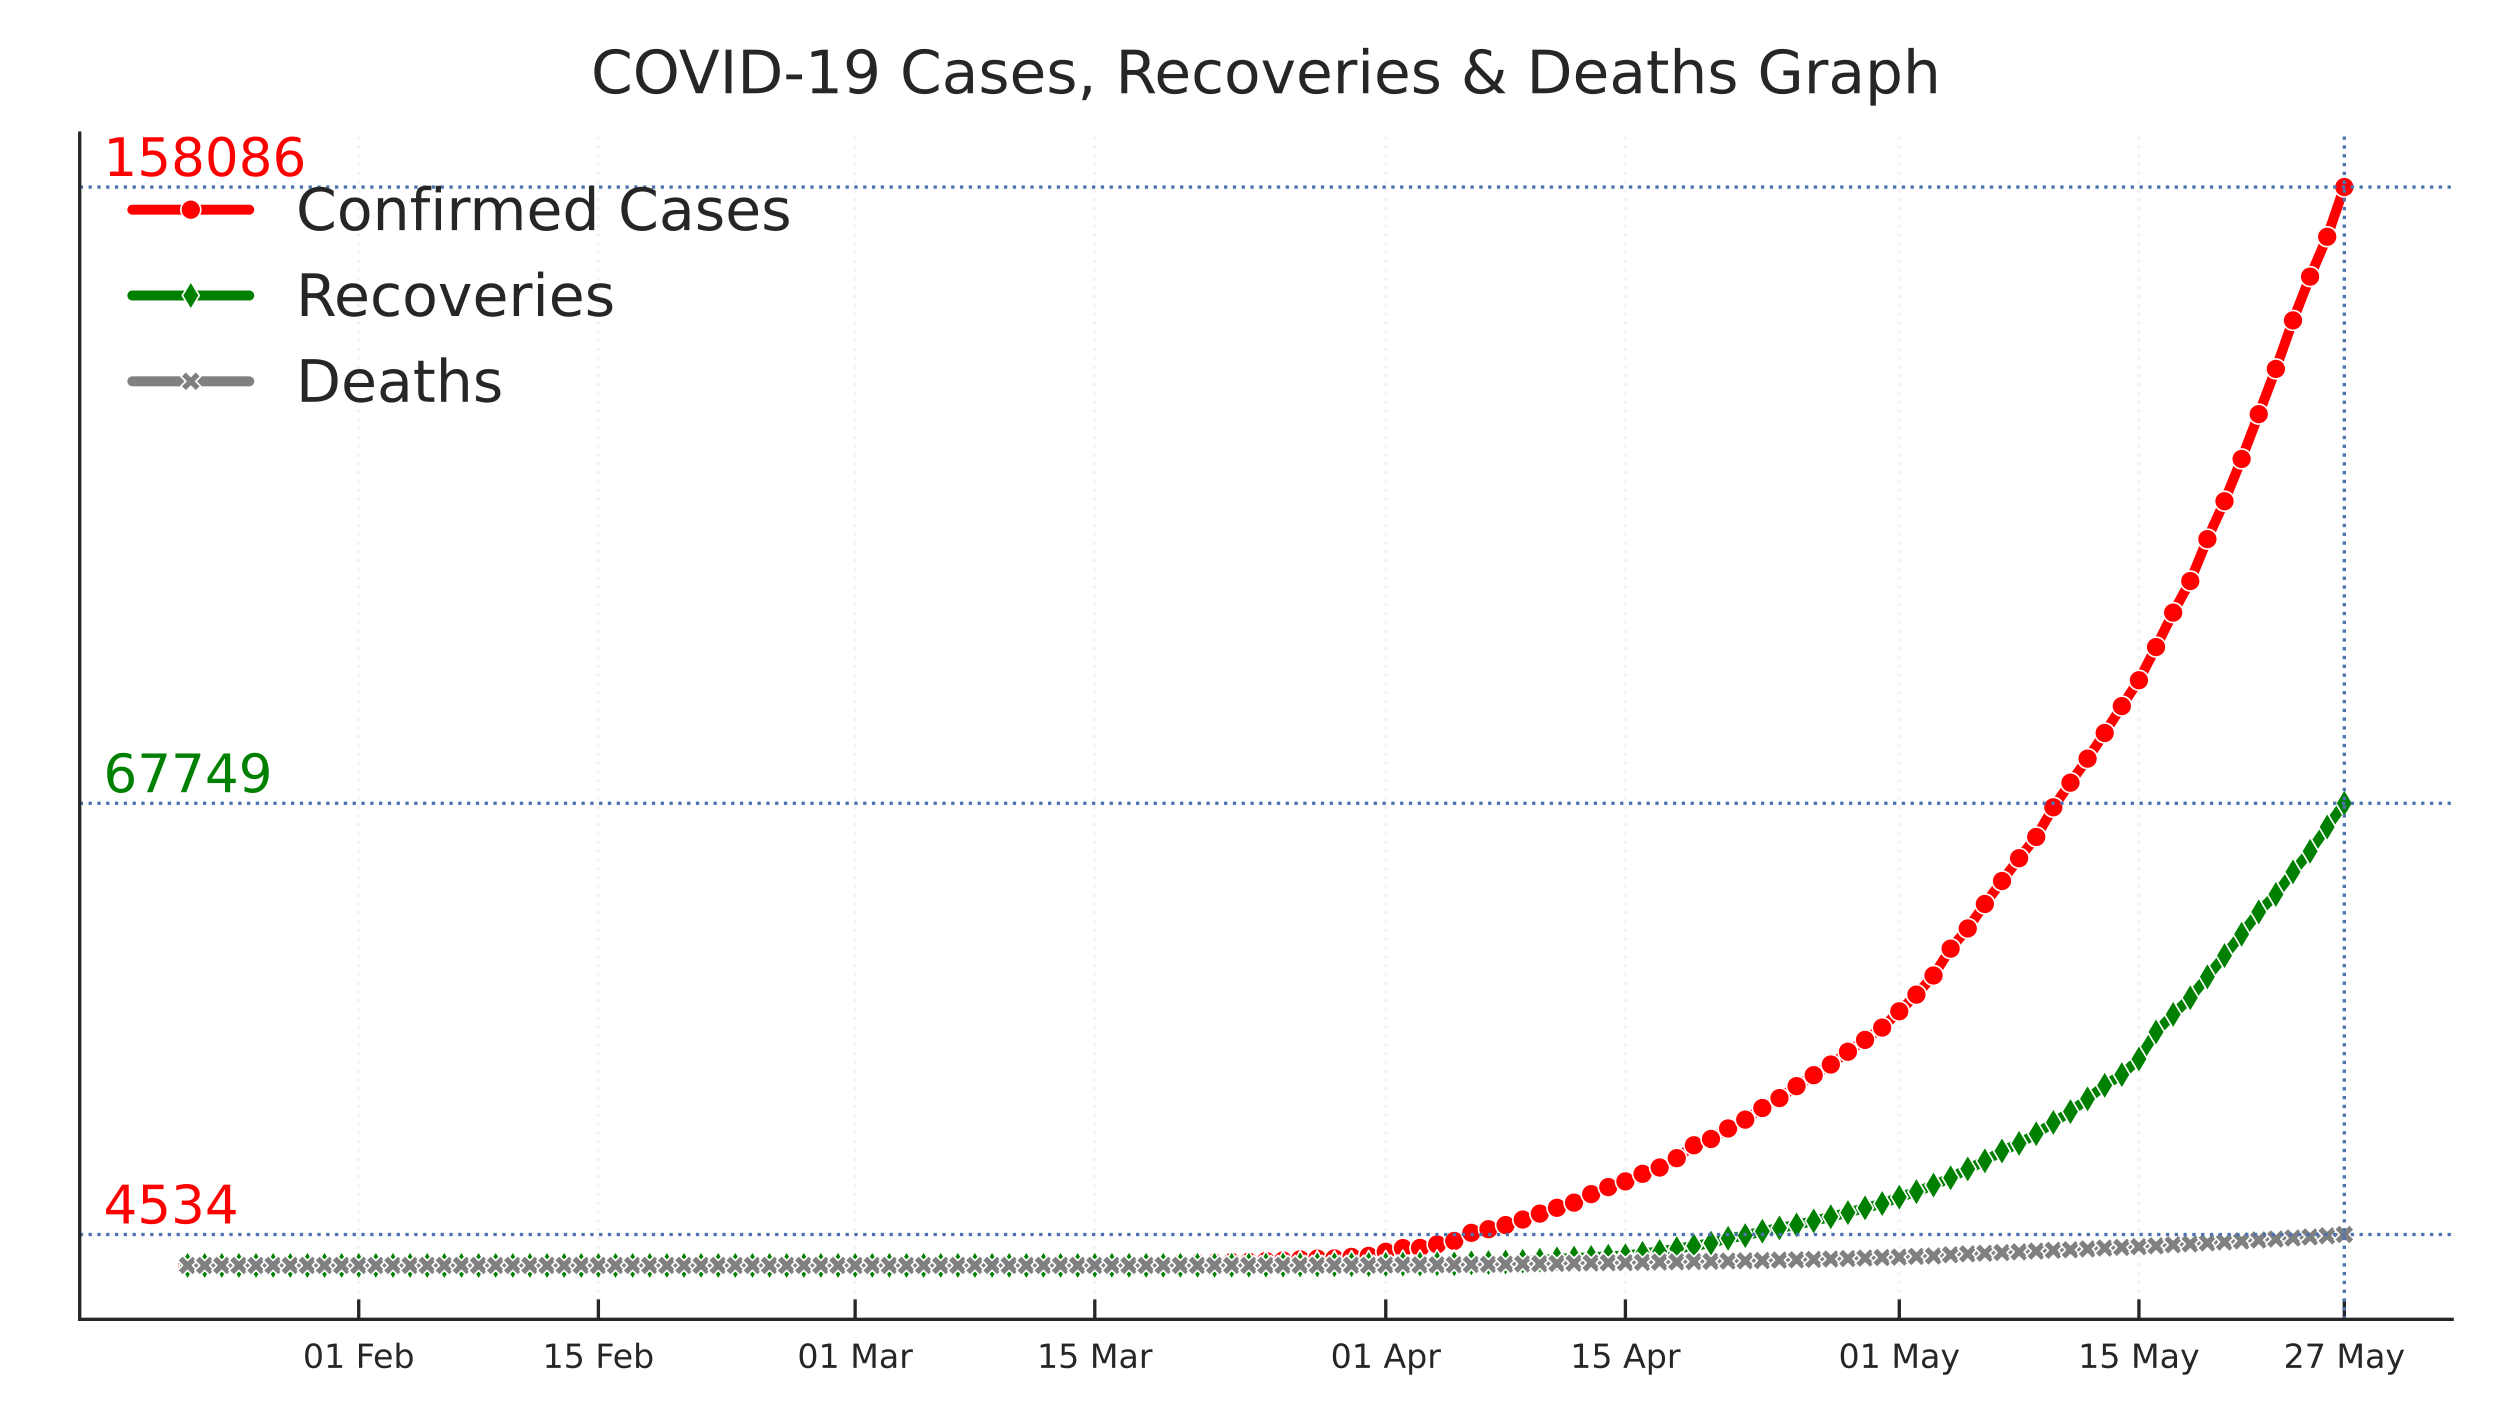 <?xml version="1.0" encoding="utf-8" standalone="no"?>
<!DOCTYPE svg PUBLIC "-//W3C//DTD SVG 1.1//EN"
  "http://www.w3.org/Graphics/SVG/1.1/DTD/svg11.dtd">
<!-- Created with matplotlib (https://matplotlib.org/) -->
<svg height="214.138pt" version="1.1" viewBox="0 0 376.32 214.138" width="376.32pt" xmlns="http://www.w3.org/2000/svg" xmlns:xlink="http://www.w3.org/1999/xlink">
 <defs>
  <style type="text/css">
*{stroke-linecap:butt;stroke-linejoin:round;}
  </style>
 </defs>
 <g id="figure_1">
  <g id="patch_1">
   <path d="M 0 214.138 
L 376.32 214.138 
L 376.32 0 
L 0 0 
z
" style="fill:#ffffff;"/>
  </g>
  <g id="axes_1">
   <g id="patch_2">
    <path d="M 12 198.599 
L 369.12 198.599 
L 369.12 20.039 
L 12 20.039 
z
" style="fill:#ffffff;"/>
   </g>
   <g id="matplotlib.axis_1">
    <g id="xtick_1">
     <g id="line2d_1">
      <path clip-path="url(#p7e4013ff54)" d="M 53.999 198.599 
L 53.999 20.039 
" style="fill:none;stroke:#f3f3f3;stroke-dasharray:0.5,0.825;stroke-dashoffset:0;stroke-width:0.5;"/>
     </g>
     <g id="line2d_2">
      <defs>
       <path d="M 0 0 
L 0 -3 
" id="mebb0c7ca8e" style="stroke:#262626;stroke-width:0.5;"/>
      </defs>
      <g>
       <use style="fill:#262626;stroke:#262626;stroke-width:0.5;" x="53.999" xlink:href="#mebb0c7ca8e" y="198.599"/>
      </g>
     </g>
     <g id="text_1">
      <!-- 01 Feb -->
      <defs>
       <path d="M 31.781 66.406 
Q 24.172 66.406 20.328 58.906 
Q 16.5 51.422 16.5 36.375 
Q 16.5 21.391 20.328 13.891 
Q 24.172 6.391 31.781 6.391 
Q 39.453 6.391 43.281 13.891 
Q 47.125 21.391 47.125 36.375 
Q 47.125 51.422 43.281 58.906 
Q 39.453 66.406 31.781 66.406 
z
M 31.781 74.219 
Q 44.047 74.219 50.516 64.516 
Q 56.984 54.828 56.984 36.375 
Q 56.984 17.969 50.516 8.266 
Q 44.047 -1.422 31.781 -1.422 
Q 19.531 -1.422 13.062 8.266 
Q 6.594 17.969 6.594 36.375 
Q 6.594 54.828 13.062 64.516 
Q 19.531 74.219 31.781 74.219 
z
" id="DejaVuSans-48"/>
       <path d="M 12.406 8.297 
L 28.516 8.297 
L 28.516 63.922 
L 10.984 60.406 
L 10.984 69.391 
L 28.422 72.906 
L 38.281 72.906 
L 38.281 8.297 
L 54.391 8.297 
L 54.391 0 
L 12.406 0 
z
" id="DejaVuSans-49"/>
       <path id="DejaVuSans-32"/>
       <path d="M 9.812 72.906 
L 51.703 72.906 
L 51.703 64.594 
L 19.672 64.594 
L 19.672 43.109 
L 48.578 43.109 
L 48.578 34.812 
L 19.672 34.812 
L 19.672 0 
L 9.812 0 
z
" id="DejaVuSans-70"/>
       <path d="M 56.203 29.594 
L 56.203 25.203 
L 14.891 25.203 
Q 15.484 15.922 20.484 11.062 
Q 25.484 6.203 34.422 6.203 
Q 39.594 6.203 44.453 7.469 
Q 49.312 8.734 54.109 11.281 
L 54.109 2.781 
Q 49.266 0.734 44.188 -0.344 
Q 39.109 -1.422 33.891 -1.422 
Q 20.797 -1.422 13.156 6.188 
Q 5.516 13.812 5.516 26.812 
Q 5.516 40.234 12.766 48.109 
Q 20.016 56 32.328 56 
Q 43.359 56 49.781 48.891 
Q 56.203 41.797 56.203 29.594 
z
M 47.219 32.234 
Q 47.125 39.594 43.094 43.984 
Q 39.062 48.391 32.422 48.391 
Q 24.906 48.391 20.391 44.141 
Q 15.875 39.891 15.188 32.172 
z
" id="DejaVuSans-101"/>
       <path d="M 48.688 27.297 
Q 48.688 37.203 44.609 42.844 
Q 40.531 48.484 33.406 48.484 
Q 26.266 48.484 22.188 42.844 
Q 18.109 37.203 18.109 27.297 
Q 18.109 17.391 22.188 11.75 
Q 26.266 6.109 33.406 6.109 
Q 40.531 6.109 44.609 11.75 
Q 48.688 17.391 48.688 27.297 
z
M 18.109 46.391 
Q 20.953 51.266 25.266 53.625 
Q 29.594 56 35.594 56 
Q 45.562 56 51.781 48.094 
Q 58.016 40.188 58.016 27.297 
Q 58.016 14.406 51.781 6.484 
Q 45.562 -1.422 35.594 -1.422 
Q 29.594 -1.422 25.266 0.953 
Q 20.953 3.328 18.109 8.203 
L 18.109 0 
L 9.078 0 
L 9.078 75.984 
L 18.109 75.984 
z
" id="DejaVuSans-98"/>
      </defs>
      <g style="fill:#262626;" transform="translate(45.597 205.898)scale(0.05 -0.05)">
       <use xlink:href="#DejaVuSans-48"/>
       <use x="63.623" xlink:href="#DejaVuSans-49"/>
       <use x="127.246" xlink:href="#DejaVuSans-32"/>
       <use x="159.033" xlink:href="#DejaVuSans-70"/>
       <use x="211.053" xlink:href="#DejaVuSans-101"/>
       <use x="272.576" xlink:href="#DejaVuSans-98"/>
      </g>
     </g>
    </g>
    <g id="xtick_2">
     <g id="line2d_3">
      <path clip-path="url(#p7e4013ff54)" d="M 90.072 198.599 
L 90.072 20.039 
" style="fill:none;stroke:#f3f3f3;stroke-dasharray:0.5,0.825;stroke-dashoffset:0;stroke-width:0.5;"/>
     </g>
     <g id="line2d_4">
      <g>
       <use style="fill:#262626;stroke:#262626;stroke-width:0.5;" x="90.072" xlink:href="#mebb0c7ca8e" y="198.599"/>
      </g>
     </g>
     <g id="text_2">
      <!-- 15 Feb -->
      <defs>
       <path d="M 10.797 72.906 
L 49.516 72.906 
L 49.516 64.594 
L 19.828 64.594 
L 19.828 46.734 
Q 21.969 47.469 24.109 47.828 
Q 26.266 48.188 28.422 48.188 
Q 40.625 48.188 47.75 41.5 
Q 54.891 34.812 54.891 23.391 
Q 54.891 11.625 47.562 5.094 
Q 40.234 -1.422 26.906 -1.422 
Q 22.312 -1.422 17.547 -0.641 
Q 12.797 0.141 7.719 1.703 
L 7.719 11.625 
Q 12.109 9.234 16.797 8.062 
Q 21.484 6.891 26.703 6.891 
Q 35.156 6.891 40.078 11.328 
Q 45.016 15.766 45.016 23.391 
Q 45.016 31 40.078 35.438 
Q 35.156 39.891 26.703 39.891 
Q 22.75 39.891 18.812 39.016 
Q 14.891 38.141 10.797 36.281 
z
" id="DejaVuSans-53"/>
      </defs>
      <g style="fill:#262626;" transform="translate(81.67 205.898)scale(0.05 -0.05)">
       <use xlink:href="#DejaVuSans-49"/>
       <use x="63.623" xlink:href="#DejaVuSans-53"/>
       <use x="127.246" xlink:href="#DejaVuSans-32"/>
       <use x="159.033" xlink:href="#DejaVuSans-70"/>
       <use x="211.053" xlink:href="#DejaVuSans-101"/>
       <use x="272.576" xlink:href="#DejaVuSans-98"/>
      </g>
     </g>
    </g>
    <g id="xtick_3">
     <g id="line2d_5">
      <path clip-path="url(#p7e4013ff54)" d="M 128.721 198.599 
L 128.721 20.039 
" style="fill:none;stroke:#f3f3f3;stroke-dasharray:0.5,0.825;stroke-dashoffset:0;stroke-width:0.5;"/>
     </g>
     <g id="line2d_6">
      <g>
       <use style="fill:#262626;stroke:#262626;stroke-width:0.5;" x="128.721" xlink:href="#mebb0c7ca8e" y="198.599"/>
      </g>
     </g>
     <g id="text_3">
      <!-- 01 Mar -->
      <defs>
       <path d="M 9.812 72.906 
L 24.516 72.906 
L 43.109 23.297 
L 61.812 72.906 
L 76.516 72.906 
L 76.516 0 
L 66.891 0 
L 66.891 64.016 
L 48.094 14.016 
L 38.188 14.016 
L 19.391 64.016 
L 19.391 0 
L 9.812 0 
z
" id="DejaVuSans-77"/>
       <path d="M 34.281 27.484 
Q 23.391 27.484 19.188 25 
Q 14.984 22.516 14.984 16.5 
Q 14.984 11.719 18.141 8.906 
Q 21.297 6.109 26.703 6.109 
Q 34.188 6.109 38.703 11.406 
Q 43.219 16.703 43.219 25.484 
L 43.219 27.484 
z
M 52.203 31.203 
L 52.203 0 
L 43.219 0 
L 43.219 8.297 
Q 40.141 3.328 35.547 0.953 
Q 30.953 -1.422 24.312 -1.422 
Q 15.922 -1.422 10.953 3.297 
Q 6 8.016 6 15.922 
Q 6 25.141 12.172 29.828 
Q 18.359 34.516 30.609 34.516 
L 43.219 34.516 
L 43.219 35.406 
Q 43.219 41.609 39.141 45 
Q 35.062 48.391 27.688 48.391 
Q 23 48.391 18.547 47.266 
Q 14.109 46.141 10.016 43.891 
L 10.016 52.203 
Q 14.938 54.109 19.578 55.047 
Q 24.219 56 28.609 56 
Q 40.484 56 46.344 49.844 
Q 52.203 43.703 52.203 31.203 
z
" id="DejaVuSans-97"/>
       <path d="M 41.109 46.297 
Q 39.594 47.172 37.812 47.578 
Q 36.031 48 33.891 48 
Q 26.266 48 22.188 43.047 
Q 18.109 38.094 18.109 28.812 
L 18.109 0 
L 9.078 0 
L 9.078 54.688 
L 18.109 54.688 
L 18.109 46.188 
Q 20.953 51.172 25.484 53.578 
Q 30.031 56 36.531 56 
Q 37.453 56 38.578 55.875 
Q 39.703 55.766 41.062 55.516 
z
" id="DejaVuSans-114"/>
      </defs>
      <g style="fill:#262626;" transform="translate(120.028 205.898)scale(0.05 -0.05)">
       <use xlink:href="#DejaVuSans-48"/>
       <use x="63.623" xlink:href="#DejaVuSans-49"/>
       <use x="127.246" xlink:href="#DejaVuSans-32"/>
       <use x="159.033" xlink:href="#DejaVuSans-77"/>
       <use x="245.312" xlink:href="#DejaVuSans-97"/>
       <use x="306.592" xlink:href="#DejaVuSans-114"/>
      </g>
     </g>
    </g>
    <g id="xtick_4">
     <g id="line2d_7">
      <path clip-path="url(#p7e4013ff54)" d="M 164.794 198.599 
L 164.794 20.039 
" style="fill:none;stroke:#f3f3f3;stroke-dasharray:0.5,0.825;stroke-dashoffset:0;stroke-width:0.5;"/>
     </g>
     <g id="line2d_8">
      <g>
       <use style="fill:#262626;stroke:#262626;stroke-width:0.5;" x="164.794" xlink:href="#mebb0c7ca8e" y="198.599"/>
      </g>
     </g>
     <g id="text_4">
      <!-- 15 Mar -->
      <g style="fill:#262626;" transform="translate(156.101 205.898)scale(0.05 -0.05)">
       <use xlink:href="#DejaVuSans-49"/>
       <use x="63.623" xlink:href="#DejaVuSans-53"/>
       <use x="127.246" xlink:href="#DejaVuSans-32"/>
       <use x="159.033" xlink:href="#DejaVuSans-77"/>
       <use x="245.312" xlink:href="#DejaVuSans-97"/>
       <use x="306.592" xlink:href="#DejaVuSans-114"/>
      </g>
     </g>
    </g>
    <g id="xtick_5">
     <g id="line2d_9">
      <path clip-path="url(#p7e4013ff54)" d="M 208.596 198.599 
L 208.596 20.039 
" style="fill:none;stroke:#f3f3f3;stroke-dasharray:0.5,0.825;stroke-dashoffset:0;stroke-width:0.5;"/>
     </g>
     <g id="line2d_10">
      <g>
       <use style="fill:#262626;stroke:#262626;stroke-width:0.5;" x="208.596" xlink:href="#mebb0c7ca8e" y="198.599"/>
      </g>
     </g>
     <g id="text_5">
      <!-- 01 Apr -->
      <defs>
       <path d="M 34.188 63.188 
L 20.797 26.906 
L 47.609 26.906 
z
M 28.609 72.906 
L 39.797 72.906 
L 67.578 0 
L 57.328 0 
L 50.688 18.703 
L 17.828 18.703 
L 11.188 0 
L 0.781 0 
z
" id="DejaVuSans-65"/>
       <path d="M 18.109 8.203 
L 18.109 -20.797 
L 9.078 -20.797 
L 9.078 54.688 
L 18.109 54.688 
L 18.109 46.391 
Q 20.953 51.266 25.266 53.625 
Q 29.594 56 35.594 56 
Q 45.562 56 51.781 48.094 
Q 58.016 40.188 58.016 27.297 
Q 58.016 14.406 51.781 6.484 
Q 45.562 -1.422 35.594 -1.422 
Q 29.594 -1.422 25.266 0.953 
Q 20.953 3.328 18.109 8.203 
z
M 48.688 27.297 
Q 48.688 37.203 44.609 42.844 
Q 40.531 48.484 33.406 48.484 
Q 26.266 48.484 22.188 42.844 
Q 18.109 37.203 18.109 27.297 
Q 18.109 17.391 22.188 11.75 
Q 26.266 6.109 33.406 6.109 
Q 40.531 6.109 44.609 11.75 
Q 48.688 17.391 48.688 27.297 
z
" id="DejaVuSans-112"/>
      </defs>
      <g style="fill:#262626;" transform="translate(200.296 205.898)scale(0.05 -0.05)">
       <use xlink:href="#DejaVuSans-48"/>
       <use x="63.623" xlink:href="#DejaVuSans-49"/>
       <use x="127.246" xlink:href="#DejaVuSans-32"/>
       <use x="159.033" xlink:href="#DejaVuSans-65"/>
       <use x="227.441" xlink:href="#DejaVuSans-112"/>
       <use x="290.918" xlink:href="#DejaVuSans-114"/>
      </g>
     </g>
    </g>
    <g id="xtick_6">
     <g id="line2d_11">
      <path clip-path="url(#p7e4013ff54)" d="M 244.669 198.599 
L 244.669 20.039 
" style="fill:none;stroke:#f3f3f3;stroke-dasharray:0.5,0.825;stroke-dashoffset:0;stroke-width:0.5;"/>
     </g>
     <g id="line2d_12">
      <g>
       <use style="fill:#262626;stroke:#262626;stroke-width:0.5;" x="244.669" xlink:href="#mebb0c7ca8e" y="198.599"/>
      </g>
     </g>
     <g id="text_6">
      <!-- 15 Apr -->
      <g style="fill:#262626;" transform="translate(236.368 205.898)scale(0.05 -0.05)">
       <use xlink:href="#DejaVuSans-49"/>
       <use x="63.623" xlink:href="#DejaVuSans-53"/>
       <use x="127.246" xlink:href="#DejaVuSans-32"/>
       <use x="159.033" xlink:href="#DejaVuSans-65"/>
       <use x="227.441" xlink:href="#DejaVuSans-112"/>
       <use x="290.918" xlink:href="#DejaVuSans-114"/>
      </g>
     </g>
    </g>
    <g id="xtick_7">
     <g id="line2d_13">
      <path clip-path="url(#p7e4013ff54)" d="M 285.895 198.599 
L 285.895 20.039 
" style="fill:none;stroke:#f3f3f3;stroke-dasharray:0.5,0.825;stroke-dashoffset:0;stroke-width:0.5;"/>
     </g>
     <g id="line2d_14">
      <g>
       <use style="fill:#262626;stroke:#262626;stroke-width:0.5;" x="285.895" xlink:href="#mebb0c7ca8e" y="198.599"/>
      </g>
     </g>
     <g id="text_7">
      <!-- 01 May -->
      <defs>
       <path d="M 32.172 -5.078 
Q 28.375 -14.844 24.75 -17.812 
Q 21.141 -20.797 15.094 -20.797 
L 7.906 -20.797 
L 7.906 -13.281 
L 13.188 -13.281 
Q 16.891 -13.281 18.938 -11.516 
Q 21 -9.766 23.484 -3.219 
L 25.094 0.875 
L 2.984 54.688 
L 12.5 54.688 
L 29.594 11.922 
L 46.688 54.688 
L 56.203 54.688 
z
" id="DejaVuSans-121"/>
      </defs>
      <g style="fill:#262626;" transform="translate(276.751 205.898)scale(0.05 -0.05)">
       <use xlink:href="#DejaVuSans-48"/>
       <use x="63.623" xlink:href="#DejaVuSans-49"/>
       <use x="127.246" xlink:href="#DejaVuSans-32"/>
       <use x="159.033" xlink:href="#DejaVuSans-77"/>
       <use x="245.312" xlink:href="#DejaVuSans-97"/>
       <use x="306.592" xlink:href="#DejaVuSans-121"/>
      </g>
     </g>
    </g>
    <g id="xtick_8">
     <g id="line2d_15">
      <path clip-path="url(#p7e4013ff54)" d="M 321.968 198.599 
L 321.968 20.039 
" style="fill:none;stroke:#f3f3f3;stroke-dasharray:0.5,0.825;stroke-dashoffset:0;stroke-width:0.5;"/>
     </g>
     <g id="line2d_16">
      <g>
       <use style="fill:#262626;stroke:#262626;stroke-width:0.5;" x="321.968" xlink:href="#mebb0c7ca8e" y="198.599"/>
      </g>
     </g>
     <g id="text_8">
      <!-- 15 May -->
      <g style="fill:#262626;" transform="translate(312.823 205.898)scale(0.05 -0.05)">
       <use xlink:href="#DejaVuSans-49"/>
       <use x="63.623" xlink:href="#DejaVuSans-53"/>
       <use x="127.246" xlink:href="#DejaVuSans-32"/>
       <use x="159.033" xlink:href="#DejaVuSans-77"/>
       <use x="245.312" xlink:href="#DejaVuSans-97"/>
       <use x="306.592" xlink:href="#DejaVuSans-121"/>
      </g>
     </g>
    </g>
    <g id="xtick_9">
     <g id="line2d_17">
      <path clip-path="url(#p7e4013ff54)" d="M 352.887 198.599 
L 352.887 20.039 
" style="fill:none;stroke:#f3f3f3;stroke-dasharray:0.5,0.825;stroke-dashoffset:0;stroke-width:0.5;"/>
     </g>
     <g id="line2d_18">
      <g>
       <use style="fill:#262626;stroke:#262626;stroke-width:0.5;" x="352.887" xlink:href="#mebb0c7ca8e" y="198.599"/>
      </g>
     </g>
     <g id="text_9">
      <!-- 27 May -->
      <defs>
       <path d="M 19.188 8.297 
L 53.609 8.297 
L 53.609 0 
L 7.328 0 
L 7.328 8.297 
Q 12.938 14.109 22.625 23.891 
Q 32.328 33.688 34.812 36.531 
Q 39.547 41.844 41.422 45.531 
Q 43.312 49.219 43.312 52.781 
Q 43.312 58.594 39.234 62.25 
Q 35.156 65.922 28.609 65.922 
Q 23.969 65.922 18.812 64.312 
Q 13.672 62.703 7.812 59.422 
L 7.812 69.391 
Q 13.766 71.781 18.938 73 
Q 24.125 74.219 28.422 74.219 
Q 39.75 74.219 46.484 68.547 
Q 53.219 62.891 53.219 53.422 
Q 53.219 48.922 51.531 44.891 
Q 49.859 40.875 45.406 35.406 
Q 44.188 33.984 37.641 27.219 
Q 31.109 20.453 19.188 8.297 
z
" id="DejaVuSans-50"/>
       <path d="M 8.203 72.906 
L 55.078 72.906 
L 55.078 68.703 
L 28.609 0 
L 18.312 0 
L 43.219 64.594 
L 8.203 64.594 
z
" id="DejaVuSans-55"/>
      </defs>
      <g style="fill:#262626;" transform="translate(343.743 205.898)scale(0.05 -0.05)">
       <use xlink:href="#DejaVuSans-50"/>
       <use x="63.623" xlink:href="#DejaVuSans-55"/>
       <use x="127.246" xlink:href="#DejaVuSans-32"/>
       <use x="159.033" xlink:href="#DejaVuSans-77"/>
       <use x="245.312" xlink:href="#DejaVuSans-97"/>
       <use x="306.592" xlink:href="#DejaVuSans-121"/>
      </g>
     </g>
    </g>
   </g>
   <g id="line2d_19">
    <path clip-path="url(#p7e4013ff54)" d="M 28.233 190.482 
L 30.809 190.482 
L 33.386 190.482 
L 35.963 190.482 
L 38.539 190.482 
L 41.116 190.482 
L 43.692 190.482 
L 46.269 190.482 
L 48.846 190.481 
L 51.422 190.481 
L 53.999 190.481 
L 56.576 190.48 
L 59.152 190.479 
L 61.729 190.479 
L 64.305 190.479 
L 66.882 190.479 
L 69.459 190.479 
L 72.035 190.479 
L 74.612 190.479 
L 77.189 190.479 
L 79.765 190.479 
L 82.342 190.479 
L 84.918 190.479 
L 87.495 190.479 
L 90.072 190.479 
L 92.648 190.479 
L 95.225 190.479 
L 97.802 190.479 
L 100.378 190.479 
L 102.955 190.479 
L 105.531 190.479 
L 108.108 190.479 
L 110.685 190.479 
L 113.261 190.479 
L 115.838 190.479 
L 118.415 190.479 
L 120.991 190.479 
L 123.568 190.479 
L 126.144 190.479 
L 128.721 190.479 
L 131.298 190.477 
L 133.874 190.477 
L 136.451 190.453 
L 139.028 190.451 
L 141.604 190.45 
L 144.181 190.447 
L 146.757 190.442 
L 149.334 190.438 
L 151.911 190.425 
L 154.487 190.419 
L 157.064 190.407 
L 159.641 190.398 
L 162.217 190.377 
L 164.794 190.366 
L 167.37 190.36 
L 169.947 190.336 
L 172.524 190.322 
L 175.1 190.283 
L 177.677 190.232 
L 180.254 190.143 
L 182.83 190.076 
L 185.407 189.97 
L 187.983 189.932 
L 190.56 189.808 
L 193.137 189.736 
L 195.713 189.571 
L 198.29 189.469 
L 200.866 189.431 
L 203.443 189.198 
L 206.02 189.048 
L 208.596 188.431 
L 211.173 187.871 
L 213.75 187.846 
L 216.326 187.318 
L 218.903 186.798 
L 221.479 185.576 
L 224.056 185.029 
L 226.633 184.408 
L 229.209 183.577 
L 231.786 182.68 
L 234.363 181.81 
L 236.939 181.03 
L 239.516 179.749 
L 242.092 178.687 
L 244.669 177.83 
L 247.246 176.692 
L 249.822 175.745 
L 252.399 174.338 
L 254.976 172.395 
L 257.552 171.446 
L 260.129 169.864 
L 262.705 168.539 
L 265.282 166.786 
L 267.859 165.294 
L 270.435 163.494 
L 273.012 161.844 
L 275.589 160.241 
L 278.165 158.318 
L 280.742 156.533 
L 283.318 154.684 
L 285.895 152.226 
L 288.472 149.718 
L 291.048 146.837 
L 293.625 142.799 
L 296.202 139.757 
L 298.778 136.074 
L 301.355 132.619 
L 303.931 129.186 
L 306.508 125.989 
L 309.085 121.519 
L 311.661 117.816 
L 314.238 114.197 
L 316.815 110.333 
L 319.391 106.285 
L 321.968 102.397 
L 324.544 97.402 
L 327.121 92.217 
L 329.698 87.463 
L 332.274 81.151 
L 334.851 75.449 
L 337.428 69.084 
L 340.004 62.34 
L 342.581 55.533 
L 345.157 48.229 
L 347.734 41.643 
L 350.311 35.644 
L 352.887 28.155 
" style="fill:none;stroke:#ff0000;stroke-linecap:round;stroke-width:1.5;"/>
    <defs>
     <path d="M 0 1.5 
C 0.398 1.5 0.779 1.342 1.061 1.061 
C 1.342 0.779 1.5 0.398 1.5 0 
C 1.5 -0.398 1.342 -0.779 1.061 -1.061 
C 0.779 -1.342 0.398 -1.5 0 -1.5 
C -0.398 -1.5 -0.779 -1.342 -1.061 -1.061 
C -1.342 -0.779 -1.5 -0.398 -1.5 0 
C -1.5 0.398 -1.342 0.779 -1.061 1.061 
C -0.779 1.342 -0.398 1.5 0 1.5 
z
" id="m6a020d8970" style="stroke:#ffffff;stroke-width:0.25;"/>
    </defs>
    <g clip-path="url(#p7e4013ff54)">
     <use style="fill:#ff0000;stroke:#ffffff;stroke-width:0.25;" x="28.233" xlink:href="#m6a020d8970" y="190.482"/>
     <use style="fill:#ff0000;stroke:#ffffff;stroke-width:0.25;" x="30.809" xlink:href="#m6a020d8970" y="190.482"/>
     <use style="fill:#ff0000;stroke:#ffffff;stroke-width:0.25;" x="33.386" xlink:href="#m6a020d8970" y="190.482"/>
     <use style="fill:#ff0000;stroke:#ffffff;stroke-width:0.25;" x="35.963" xlink:href="#m6a020d8970" y="190.482"/>
     <use style="fill:#ff0000;stroke:#ffffff;stroke-width:0.25;" x="38.539" xlink:href="#m6a020d8970" y="190.482"/>
     <use style="fill:#ff0000;stroke:#ffffff;stroke-width:0.25;" x="41.116" xlink:href="#m6a020d8970" y="190.482"/>
     <use style="fill:#ff0000;stroke:#ffffff;stroke-width:0.25;" x="43.692" xlink:href="#m6a020d8970" y="190.482"/>
     <use style="fill:#ff0000;stroke:#ffffff;stroke-width:0.25;" x="46.269" xlink:href="#m6a020d8970" y="190.482"/>
     <use style="fill:#ff0000;stroke:#ffffff;stroke-width:0.25;" x="48.846" xlink:href="#m6a020d8970" y="190.481"/>
     <use style="fill:#ff0000;stroke:#ffffff;stroke-width:0.25;" x="51.422" xlink:href="#m6a020d8970" y="190.481"/>
     <use style="fill:#ff0000;stroke:#ffffff;stroke-width:0.25;" x="53.999" xlink:href="#m6a020d8970" y="190.481"/>
     <use style="fill:#ff0000;stroke:#ffffff;stroke-width:0.25;" x="56.576" xlink:href="#m6a020d8970" y="190.48"/>
     <use style="fill:#ff0000;stroke:#ffffff;stroke-width:0.25;" x="59.152" xlink:href="#m6a020d8970" y="190.479"/>
     <use style="fill:#ff0000;stroke:#ffffff;stroke-width:0.25;" x="61.729" xlink:href="#m6a020d8970" y="190.479"/>
     <use style="fill:#ff0000;stroke:#ffffff;stroke-width:0.25;" x="64.305" xlink:href="#m6a020d8970" y="190.479"/>
     <use style="fill:#ff0000;stroke:#ffffff;stroke-width:0.25;" x="66.882" xlink:href="#m6a020d8970" y="190.479"/>
     <use style="fill:#ff0000;stroke:#ffffff;stroke-width:0.25;" x="69.459" xlink:href="#m6a020d8970" y="190.479"/>
     <use style="fill:#ff0000;stroke:#ffffff;stroke-width:0.25;" x="72.035" xlink:href="#m6a020d8970" y="190.479"/>
     <use style="fill:#ff0000;stroke:#ffffff;stroke-width:0.25;" x="74.612" xlink:href="#m6a020d8970" y="190.479"/>
     <use style="fill:#ff0000;stroke:#ffffff;stroke-width:0.25;" x="77.189" xlink:href="#m6a020d8970" y="190.479"/>
     <use style="fill:#ff0000;stroke:#ffffff;stroke-width:0.25;" x="79.765" xlink:href="#m6a020d8970" y="190.479"/>
     <use style="fill:#ff0000;stroke:#ffffff;stroke-width:0.25;" x="82.342" xlink:href="#m6a020d8970" y="190.479"/>
     <use style="fill:#ff0000;stroke:#ffffff;stroke-width:0.25;" x="84.918" xlink:href="#m6a020d8970" y="190.479"/>
     <use style="fill:#ff0000;stroke:#ffffff;stroke-width:0.25;" x="87.495" xlink:href="#m6a020d8970" y="190.479"/>
     <use style="fill:#ff0000;stroke:#ffffff;stroke-width:0.25;" x="90.072" xlink:href="#m6a020d8970" y="190.479"/>
     <use style="fill:#ff0000;stroke:#ffffff;stroke-width:0.25;" x="92.648" xlink:href="#m6a020d8970" y="190.479"/>
     <use style="fill:#ff0000;stroke:#ffffff;stroke-width:0.25;" x="95.225" xlink:href="#m6a020d8970" y="190.479"/>
     <use style="fill:#ff0000;stroke:#ffffff;stroke-width:0.25;" x="97.802" xlink:href="#m6a020d8970" y="190.479"/>
     <use style="fill:#ff0000;stroke:#ffffff;stroke-width:0.25;" x="100.378" xlink:href="#m6a020d8970" y="190.479"/>
     <use style="fill:#ff0000;stroke:#ffffff;stroke-width:0.25;" x="102.955" xlink:href="#m6a020d8970" y="190.479"/>
     <use style="fill:#ff0000;stroke:#ffffff;stroke-width:0.25;" x="105.531" xlink:href="#m6a020d8970" y="190.479"/>
     <use style="fill:#ff0000;stroke:#ffffff;stroke-width:0.25;" x="108.108" xlink:href="#m6a020d8970" y="190.479"/>
     <use style="fill:#ff0000;stroke:#ffffff;stroke-width:0.25;" x="110.685" xlink:href="#m6a020d8970" y="190.479"/>
     <use style="fill:#ff0000;stroke:#ffffff;stroke-width:0.25;" x="113.261" xlink:href="#m6a020d8970" y="190.479"/>
     <use style="fill:#ff0000;stroke:#ffffff;stroke-width:0.25;" x="115.838" xlink:href="#m6a020d8970" y="190.479"/>
     <use style="fill:#ff0000;stroke:#ffffff;stroke-width:0.25;" x="118.415" xlink:href="#m6a020d8970" y="190.479"/>
     <use style="fill:#ff0000;stroke:#ffffff;stroke-width:0.25;" x="120.991" xlink:href="#m6a020d8970" y="190.479"/>
     <use style="fill:#ff0000;stroke:#ffffff;stroke-width:0.25;" x="123.568" xlink:href="#m6a020d8970" y="190.479"/>
     <use style="fill:#ff0000;stroke:#ffffff;stroke-width:0.25;" x="126.144" xlink:href="#m6a020d8970" y="190.479"/>
     <use style="fill:#ff0000;stroke:#ffffff;stroke-width:0.25;" x="128.721" xlink:href="#m6a020d8970" y="190.479"/>
     <use style="fill:#ff0000;stroke:#ffffff;stroke-width:0.25;" x="131.298" xlink:href="#m6a020d8970" y="190.477"/>
     <use style="fill:#ff0000;stroke:#ffffff;stroke-width:0.25;" x="133.874" xlink:href="#m6a020d8970" y="190.477"/>
     <use style="fill:#ff0000;stroke:#ffffff;stroke-width:0.25;" x="136.451" xlink:href="#m6a020d8970" y="190.453"/>
     <use style="fill:#ff0000;stroke:#ffffff;stroke-width:0.25;" x="139.028" xlink:href="#m6a020d8970" y="190.451"/>
     <use style="fill:#ff0000;stroke:#ffffff;stroke-width:0.25;" x="141.604" xlink:href="#m6a020d8970" y="190.45"/>
     <use style="fill:#ff0000;stroke:#ffffff;stroke-width:0.25;" x="144.181" xlink:href="#m6a020d8970" y="190.447"/>
     <use style="fill:#ff0000;stroke:#ffffff;stroke-width:0.25;" x="146.757" xlink:href="#m6a020d8970" y="190.442"/>
     <use style="fill:#ff0000;stroke:#ffffff;stroke-width:0.25;" x="149.334" xlink:href="#m6a020d8970" y="190.438"/>
     <use style="fill:#ff0000;stroke:#ffffff;stroke-width:0.25;" x="151.911" xlink:href="#m6a020d8970" y="190.425"/>
     <use style="fill:#ff0000;stroke:#ffffff;stroke-width:0.25;" x="154.487" xlink:href="#m6a020d8970" y="190.419"/>
     <use style="fill:#ff0000;stroke:#ffffff;stroke-width:0.25;" x="157.064" xlink:href="#m6a020d8970" y="190.407"/>
     <use style="fill:#ff0000;stroke:#ffffff;stroke-width:0.25;" x="159.641" xlink:href="#m6a020d8970" y="190.398"/>
     <use style="fill:#ff0000;stroke:#ffffff;stroke-width:0.25;" x="162.217" xlink:href="#m6a020d8970" y="190.377"/>
     <use style="fill:#ff0000;stroke:#ffffff;stroke-width:0.25;" x="164.794" xlink:href="#m6a020d8970" y="190.366"/>
     <use style="fill:#ff0000;stroke:#ffffff;stroke-width:0.25;" x="167.37" xlink:href="#m6a020d8970" y="190.36"/>
     <use style="fill:#ff0000;stroke:#ffffff;stroke-width:0.25;" x="169.947" xlink:href="#m6a020d8970" y="190.336"/>
     <use style="fill:#ff0000;stroke:#ffffff;stroke-width:0.25;" x="172.524" xlink:href="#m6a020d8970" y="190.322"/>
     <use style="fill:#ff0000;stroke:#ffffff;stroke-width:0.25;" x="175.1" xlink:href="#m6a020d8970" y="190.283"/>
     <use style="fill:#ff0000;stroke:#ffffff;stroke-width:0.25;" x="177.677" xlink:href="#m6a020d8970" y="190.232"/>
     <use style="fill:#ff0000;stroke:#ffffff;stroke-width:0.25;" x="180.254" xlink:href="#m6a020d8970" y="190.143"/>
     <use style="fill:#ff0000;stroke:#ffffff;stroke-width:0.25;" x="182.83" xlink:href="#m6a020d8970" y="190.076"/>
     <use style="fill:#ff0000;stroke:#ffffff;stroke-width:0.25;" x="185.407" xlink:href="#m6a020d8970" y="189.97"/>
     <use style="fill:#ff0000;stroke:#ffffff;stroke-width:0.25;" x="187.983" xlink:href="#m6a020d8970" y="189.932"/>
     <use style="fill:#ff0000;stroke:#ffffff;stroke-width:0.25;" x="190.56" xlink:href="#m6a020d8970" y="189.808"/>
     <use style="fill:#ff0000;stroke:#ffffff;stroke-width:0.25;" x="193.137" xlink:href="#m6a020d8970" y="189.736"/>
     <use style="fill:#ff0000;stroke:#ffffff;stroke-width:0.25;" x="195.713" xlink:href="#m6a020d8970" y="189.571"/>
     <use style="fill:#ff0000;stroke:#ffffff;stroke-width:0.25;" x="198.29" xlink:href="#m6a020d8970" y="189.469"/>
     <use style="fill:#ff0000;stroke:#ffffff;stroke-width:0.25;" x="200.866" xlink:href="#m6a020d8970" y="189.431"/>
     <use style="fill:#ff0000;stroke:#ffffff;stroke-width:0.25;" x="203.443" xlink:href="#m6a020d8970" y="189.198"/>
     <use style="fill:#ff0000;stroke:#ffffff;stroke-width:0.25;" x="206.02" xlink:href="#m6a020d8970" y="189.048"/>
     <use style="fill:#ff0000;stroke:#ffffff;stroke-width:0.25;" x="208.596" xlink:href="#m6a020d8970" y="188.431"/>
     <use style="fill:#ff0000;stroke:#ffffff;stroke-width:0.25;" x="211.173" xlink:href="#m6a020d8970" y="187.871"/>
     <use style="fill:#ff0000;stroke:#ffffff;stroke-width:0.25;" x="213.75" xlink:href="#m6a020d8970" y="187.846"/>
     <use style="fill:#ff0000;stroke:#ffffff;stroke-width:0.25;" x="216.326" xlink:href="#m6a020d8970" y="187.318"/>
     <use style="fill:#ff0000;stroke:#ffffff;stroke-width:0.25;" x="218.903" xlink:href="#m6a020d8970" y="186.798"/>
     <use style="fill:#ff0000;stroke:#ffffff;stroke-width:0.25;" x="221.479" xlink:href="#m6a020d8970" y="185.576"/>
     <use style="fill:#ff0000;stroke:#ffffff;stroke-width:0.25;" x="224.056" xlink:href="#m6a020d8970" y="185.029"/>
     <use style="fill:#ff0000;stroke:#ffffff;stroke-width:0.25;" x="226.633" xlink:href="#m6a020d8970" y="184.408"/>
     <use style="fill:#ff0000;stroke:#ffffff;stroke-width:0.25;" x="229.209" xlink:href="#m6a020d8970" y="183.577"/>
     <use style="fill:#ff0000;stroke:#ffffff;stroke-width:0.25;" x="231.786" xlink:href="#m6a020d8970" y="182.68"/>
     <use style="fill:#ff0000;stroke:#ffffff;stroke-width:0.25;" x="234.363" xlink:href="#m6a020d8970" y="181.81"/>
     <use style="fill:#ff0000;stroke:#ffffff;stroke-width:0.25;" x="236.939" xlink:href="#m6a020d8970" y="181.03"/>
     <use style="fill:#ff0000;stroke:#ffffff;stroke-width:0.25;" x="239.516" xlink:href="#m6a020d8970" y="179.749"/>
     <use style="fill:#ff0000;stroke:#ffffff;stroke-width:0.25;" x="242.092" xlink:href="#m6a020d8970" y="178.687"/>
     <use style="fill:#ff0000;stroke:#ffffff;stroke-width:0.25;" x="244.669" xlink:href="#m6a020d8970" y="177.83"/>
     <use style="fill:#ff0000;stroke:#ffffff;stroke-width:0.25;" x="247.246" xlink:href="#m6a020d8970" y="176.692"/>
     <use style="fill:#ff0000;stroke:#ffffff;stroke-width:0.25;" x="249.822" xlink:href="#m6a020d8970" y="175.745"/>
     <use style="fill:#ff0000;stroke:#ffffff;stroke-width:0.25;" x="252.399" xlink:href="#m6a020d8970" y="174.338"/>
     <use style="fill:#ff0000;stroke:#ffffff;stroke-width:0.25;" x="254.976" xlink:href="#m6a020d8970" y="172.395"/>
     <use style="fill:#ff0000;stroke:#ffffff;stroke-width:0.25;" x="257.552" xlink:href="#m6a020d8970" y="171.446"/>
     <use style="fill:#ff0000;stroke:#ffffff;stroke-width:0.25;" x="260.129" xlink:href="#m6a020d8970" y="169.864"/>
     <use style="fill:#ff0000;stroke:#ffffff;stroke-width:0.25;" x="262.705" xlink:href="#m6a020d8970" y="168.539"/>
     <use style="fill:#ff0000;stroke:#ffffff;stroke-width:0.25;" x="265.282" xlink:href="#m6a020d8970" y="166.786"/>
     <use style="fill:#ff0000;stroke:#ffffff;stroke-width:0.25;" x="267.859" xlink:href="#m6a020d8970" y="165.294"/>
     <use style="fill:#ff0000;stroke:#ffffff;stroke-width:0.25;" x="270.435" xlink:href="#m6a020d8970" y="163.494"/>
     <use style="fill:#ff0000;stroke:#ffffff;stroke-width:0.25;" x="273.012" xlink:href="#m6a020d8970" y="161.844"/>
     <use style="fill:#ff0000;stroke:#ffffff;stroke-width:0.25;" x="275.589" xlink:href="#m6a020d8970" y="160.241"/>
     <use style="fill:#ff0000;stroke:#ffffff;stroke-width:0.25;" x="278.165" xlink:href="#m6a020d8970" y="158.318"/>
     <use style="fill:#ff0000;stroke:#ffffff;stroke-width:0.25;" x="280.742" xlink:href="#m6a020d8970" y="156.533"/>
     <use style="fill:#ff0000;stroke:#ffffff;stroke-width:0.25;" x="283.318" xlink:href="#m6a020d8970" y="154.684"/>
     <use style="fill:#ff0000;stroke:#ffffff;stroke-width:0.25;" x="285.895" xlink:href="#m6a020d8970" y="152.226"/>
     <use style="fill:#ff0000;stroke:#ffffff;stroke-width:0.25;" x="288.472" xlink:href="#m6a020d8970" y="149.718"/>
     <use style="fill:#ff0000;stroke:#ffffff;stroke-width:0.25;" x="291.048" xlink:href="#m6a020d8970" y="146.837"/>
     <use style="fill:#ff0000;stroke:#ffffff;stroke-width:0.25;" x="293.625" xlink:href="#m6a020d8970" y="142.799"/>
     <use style="fill:#ff0000;stroke:#ffffff;stroke-width:0.25;" x="296.202" xlink:href="#m6a020d8970" y="139.757"/>
     <use style="fill:#ff0000;stroke:#ffffff;stroke-width:0.25;" x="298.778" xlink:href="#m6a020d8970" y="136.074"/>
     <use style="fill:#ff0000;stroke:#ffffff;stroke-width:0.25;" x="301.355" xlink:href="#m6a020d8970" y="132.619"/>
     <use style="fill:#ff0000;stroke:#ffffff;stroke-width:0.25;" x="303.931" xlink:href="#m6a020d8970" y="129.186"/>
     <use style="fill:#ff0000;stroke:#ffffff;stroke-width:0.25;" x="306.508" xlink:href="#m6a020d8970" y="125.989"/>
     <use style="fill:#ff0000;stroke:#ffffff;stroke-width:0.25;" x="309.085" xlink:href="#m6a020d8970" y="121.519"/>
     <use style="fill:#ff0000;stroke:#ffffff;stroke-width:0.25;" x="311.661" xlink:href="#m6a020d8970" y="117.816"/>
     <use style="fill:#ff0000;stroke:#ffffff;stroke-width:0.25;" x="314.238" xlink:href="#m6a020d8970" y="114.197"/>
     <use style="fill:#ff0000;stroke:#ffffff;stroke-width:0.25;" x="316.815" xlink:href="#m6a020d8970" y="110.333"/>
     <use style="fill:#ff0000;stroke:#ffffff;stroke-width:0.25;" x="319.391" xlink:href="#m6a020d8970" y="106.285"/>
     <use style="fill:#ff0000;stroke:#ffffff;stroke-width:0.25;" x="321.968" xlink:href="#m6a020d8970" y="102.397"/>
     <use style="fill:#ff0000;stroke:#ffffff;stroke-width:0.25;" x="324.544" xlink:href="#m6a020d8970" y="97.402"/>
     <use style="fill:#ff0000;stroke:#ffffff;stroke-width:0.25;" x="327.121" xlink:href="#m6a020d8970" y="92.217"/>
     <use style="fill:#ff0000;stroke:#ffffff;stroke-width:0.25;" x="329.698" xlink:href="#m6a020d8970" y="87.463"/>
     <use style="fill:#ff0000;stroke:#ffffff;stroke-width:0.25;" x="332.274" xlink:href="#m6a020d8970" y="81.151"/>
     <use style="fill:#ff0000;stroke:#ffffff;stroke-width:0.25;" x="334.851" xlink:href="#m6a020d8970" y="75.449"/>
     <use style="fill:#ff0000;stroke:#ffffff;stroke-width:0.25;" x="337.428" xlink:href="#m6a020d8970" y="69.084"/>
     <use style="fill:#ff0000;stroke:#ffffff;stroke-width:0.25;" x="340.004" xlink:href="#m6a020d8970" y="62.34"/>
     <use style="fill:#ff0000;stroke:#ffffff;stroke-width:0.25;" x="342.581" xlink:href="#m6a020d8970" y="55.533"/>
     <use style="fill:#ff0000;stroke:#ffffff;stroke-width:0.25;" x="345.157" xlink:href="#m6a020d8970" y="48.229"/>
     <use style="fill:#ff0000;stroke:#ffffff;stroke-width:0.25;" x="347.734" xlink:href="#m6a020d8970" y="41.643"/>
     <use style="fill:#ff0000;stroke:#ffffff;stroke-width:0.25;" x="350.311" xlink:href="#m6a020d8970" y="35.644"/>
     <use style="fill:#ff0000;stroke:#ffffff;stroke-width:0.25;" x="352.887" xlink:href="#m6a020d8970" y="28.155"/>
    </g>
   </g>
   <g id="line2d_20">
    <path clip-path="url(#p7e4013ff54)" d="M 28.233 190.482 
L 30.809 190.482 
L 33.386 190.482 
L 35.963 190.482 
L 38.539 190.482 
L 41.116 190.482 
L 43.692 190.482 
L 46.269 190.482 
L 48.846 190.482 
L 51.422 190.482 
L 53.999 190.482 
L 56.576 190.482 
L 59.152 190.482 
L 61.729 190.482 
L 64.305 190.482 
L 66.882 190.482 
L 69.459 190.482 
L 72.035 190.482 
L 74.612 190.482 
L 77.189 190.482 
L 79.765 190.482 
L 82.342 190.482 
L 84.918 190.482 
L 87.495 190.482 
L 90.072 190.482 
L 92.648 190.479 
L 95.225 190.479 
L 97.802 190.479 
L 100.378 190.479 
L 102.955 190.479 
L 105.531 190.479 
L 108.108 190.479 
L 110.685 190.479 
L 113.261 190.479 
L 115.838 190.479 
L 118.415 190.479 
L 120.991 190.479 
L 123.568 190.479 
L 126.144 190.479 
L 128.721 190.479 
L 131.298 190.479 
L 133.874 190.479 
L 136.451 190.479 
L 139.028 190.479 
L 141.604 190.479 
L 144.181 190.479 
L 146.757 190.479 
L 149.334 190.479 
L 151.911 190.478 
L 154.487 190.478 
L 157.064 190.478 
L 159.641 190.478 
L 162.217 190.478 
L 164.794 190.469 
L 167.37 190.469 
L 169.947 190.468 
L 172.524 190.468 
L 175.1 190.467 
L 177.677 190.462 
L 180.254 190.459 
L 182.83 190.455 
L 185.407 190.455 
L 187.983 190.441 
L 190.56 190.438 
L 193.137 190.436 
L 195.713 190.407 
L 198.29 190.396 
L 200.866 190.385 
L 203.443 190.377 
L 206.02 190.356 
L 208.596 190.33 
L 211.173 190.286 
L 213.75 190.285 
L 216.326 190.247 
L 218.903 190.247 
L 221.479 190.097 
L 224.056 190.05 
L 226.633 189.963 
L 229.209 189.846 
L 231.786 189.687 
L 234.363 189.487 
L 236.939 189.373 
L 239.516 189.27 
L 242.092 189.087 
L 244.669 189.012 
L 247.246 188.667 
L 249.822 188.386 
L 252.399 187.953 
L 254.976 187.552 
L 257.552 187.121 
L 260.129 186.401 
L 262.705 185.995 
L 265.282 185.336 
L 267.859 184.837 
L 270.435 184.384 
L 273.012 183.784 
L 275.589 183.154 
L 278.165 182.527 
L 280.742 181.819 
L 283.318 181.171 
L 285.895 180.207 
L 288.472 179.373 
L 291.048 178.391 
L 293.625 177.291 
L 296.202 175.961 
L 298.778 174.74 
L 301.355 173.256 
L 303.931 172.115 
L 306.508 170.663 
L 309.085 168.951 
L 311.661 167.328 
L 314.238 165.407 
L 316.815 163.374 
L 319.391 161.763 
L 321.968 159.412 
L 324.544 155.34 
L 327.121 152.7 
L 329.698 150.197 
L 332.274 147.038 
L 334.851 143.842 
L 337.428 140.627 
L 340.004 137.268 
L 342.581 134.638 
L 345.157 131.242 
L 347.734 128.148 
L 350.311 124.481 
L 352.887 120.916 
" style="fill:none;stroke:#008000;stroke-linecap:round;stroke-width:1.5;"/>
    <defs>
     <path d="M -0 2.121 
L 1.273 0 
L 0 -2.121 
L -1.273 -0 
z
" id="me99f6542b5" style="stroke:#ffffff;stroke-linejoin:miter;stroke-width:0.25;"/>
    </defs>
    <g clip-path="url(#p7e4013ff54)">
     <use style="fill:#008000;stroke:#ffffff;stroke-linejoin:miter;stroke-width:0.25;" x="28.233" xlink:href="#me99f6542b5" y="190.482"/>
     <use style="fill:#008000;stroke:#ffffff;stroke-linejoin:miter;stroke-width:0.25;" x="30.809" xlink:href="#me99f6542b5" y="190.482"/>
     <use style="fill:#008000;stroke:#ffffff;stroke-linejoin:miter;stroke-width:0.25;" x="33.386" xlink:href="#me99f6542b5" y="190.482"/>
     <use style="fill:#008000;stroke:#ffffff;stroke-linejoin:miter;stroke-width:0.25;" x="35.963" xlink:href="#me99f6542b5" y="190.482"/>
     <use style="fill:#008000;stroke:#ffffff;stroke-linejoin:miter;stroke-width:0.25;" x="38.539" xlink:href="#me99f6542b5" y="190.482"/>
     <use style="fill:#008000;stroke:#ffffff;stroke-linejoin:miter;stroke-width:0.25;" x="41.116" xlink:href="#me99f6542b5" y="190.482"/>
     <use style="fill:#008000;stroke:#ffffff;stroke-linejoin:miter;stroke-width:0.25;" x="43.692" xlink:href="#me99f6542b5" y="190.482"/>
     <use style="fill:#008000;stroke:#ffffff;stroke-linejoin:miter;stroke-width:0.25;" x="46.269" xlink:href="#me99f6542b5" y="190.482"/>
     <use style="fill:#008000;stroke:#ffffff;stroke-linejoin:miter;stroke-width:0.25;" x="48.846" xlink:href="#me99f6542b5" y="190.482"/>
     <use style="fill:#008000;stroke:#ffffff;stroke-linejoin:miter;stroke-width:0.25;" x="51.422" xlink:href="#me99f6542b5" y="190.482"/>
     <use style="fill:#008000;stroke:#ffffff;stroke-linejoin:miter;stroke-width:0.25;" x="53.999" xlink:href="#me99f6542b5" y="190.482"/>
     <use style="fill:#008000;stroke:#ffffff;stroke-linejoin:miter;stroke-width:0.25;" x="56.576" xlink:href="#me99f6542b5" y="190.482"/>
     <use style="fill:#008000;stroke:#ffffff;stroke-linejoin:miter;stroke-width:0.25;" x="59.152" xlink:href="#me99f6542b5" y="190.482"/>
     <use style="fill:#008000;stroke:#ffffff;stroke-linejoin:miter;stroke-width:0.25;" x="61.729" xlink:href="#me99f6542b5" y="190.482"/>
     <use style="fill:#008000;stroke:#ffffff;stroke-linejoin:miter;stroke-width:0.25;" x="64.305" xlink:href="#me99f6542b5" y="190.482"/>
     <use style="fill:#008000;stroke:#ffffff;stroke-linejoin:miter;stroke-width:0.25;" x="66.882" xlink:href="#me99f6542b5" y="190.482"/>
     <use style="fill:#008000;stroke:#ffffff;stroke-linejoin:miter;stroke-width:0.25;" x="69.459" xlink:href="#me99f6542b5" y="190.482"/>
     <use style="fill:#008000;stroke:#ffffff;stroke-linejoin:miter;stroke-width:0.25;" x="72.035" xlink:href="#me99f6542b5" y="190.482"/>
     <use style="fill:#008000;stroke:#ffffff;stroke-linejoin:miter;stroke-width:0.25;" x="74.612" xlink:href="#me99f6542b5" y="190.482"/>
     <use style="fill:#008000;stroke:#ffffff;stroke-linejoin:miter;stroke-width:0.25;" x="77.189" xlink:href="#me99f6542b5" y="190.482"/>
     <use style="fill:#008000;stroke:#ffffff;stroke-linejoin:miter;stroke-width:0.25;" x="79.765" xlink:href="#me99f6542b5" y="190.482"/>
     <use style="fill:#008000;stroke:#ffffff;stroke-linejoin:miter;stroke-width:0.25;" x="82.342" xlink:href="#me99f6542b5" y="190.482"/>
     <use style="fill:#008000;stroke:#ffffff;stroke-linejoin:miter;stroke-width:0.25;" x="84.918" xlink:href="#me99f6542b5" y="190.482"/>
     <use style="fill:#008000;stroke:#ffffff;stroke-linejoin:miter;stroke-width:0.25;" x="87.495" xlink:href="#me99f6542b5" y="190.482"/>
     <use style="fill:#008000;stroke:#ffffff;stroke-linejoin:miter;stroke-width:0.25;" x="90.072" xlink:href="#me99f6542b5" y="190.482"/>
     <use style="fill:#008000;stroke:#ffffff;stroke-linejoin:miter;stroke-width:0.25;" x="92.648" xlink:href="#me99f6542b5" y="190.479"/>
     <use style="fill:#008000;stroke:#ffffff;stroke-linejoin:miter;stroke-width:0.25;" x="95.225" xlink:href="#me99f6542b5" y="190.479"/>
     <use style="fill:#008000;stroke:#ffffff;stroke-linejoin:miter;stroke-width:0.25;" x="97.802" xlink:href="#me99f6542b5" y="190.479"/>
     <use style="fill:#008000;stroke:#ffffff;stroke-linejoin:miter;stroke-width:0.25;" x="100.378" xlink:href="#me99f6542b5" y="190.479"/>
     <use style="fill:#008000;stroke:#ffffff;stroke-linejoin:miter;stroke-width:0.25;" x="102.955" xlink:href="#me99f6542b5" y="190.479"/>
     <use style="fill:#008000;stroke:#ffffff;stroke-linejoin:miter;stroke-width:0.25;" x="105.531" xlink:href="#me99f6542b5" y="190.479"/>
     <use style="fill:#008000;stroke:#ffffff;stroke-linejoin:miter;stroke-width:0.25;" x="108.108" xlink:href="#me99f6542b5" y="190.479"/>
     <use style="fill:#008000;stroke:#ffffff;stroke-linejoin:miter;stroke-width:0.25;" x="110.685" xlink:href="#me99f6542b5" y="190.479"/>
     <use style="fill:#008000;stroke:#ffffff;stroke-linejoin:miter;stroke-width:0.25;" x="113.261" xlink:href="#me99f6542b5" y="190.479"/>
     <use style="fill:#008000;stroke:#ffffff;stroke-linejoin:miter;stroke-width:0.25;" x="115.838" xlink:href="#me99f6542b5" y="190.479"/>
     <use style="fill:#008000;stroke:#ffffff;stroke-linejoin:miter;stroke-width:0.25;" x="118.415" xlink:href="#me99f6542b5" y="190.479"/>
     <use style="fill:#008000;stroke:#ffffff;stroke-linejoin:miter;stroke-width:0.25;" x="120.991" xlink:href="#me99f6542b5" y="190.479"/>
     <use style="fill:#008000;stroke:#ffffff;stroke-linejoin:miter;stroke-width:0.25;" x="123.568" xlink:href="#me99f6542b5" y="190.479"/>
     <use style="fill:#008000;stroke:#ffffff;stroke-linejoin:miter;stroke-width:0.25;" x="126.144" xlink:href="#me99f6542b5" y="190.479"/>
     <use style="fill:#008000;stroke:#ffffff;stroke-linejoin:miter;stroke-width:0.25;" x="128.721" xlink:href="#me99f6542b5" y="190.479"/>
     <use style="fill:#008000;stroke:#ffffff;stroke-linejoin:miter;stroke-width:0.25;" x="131.298" xlink:href="#me99f6542b5" y="190.479"/>
     <use style="fill:#008000;stroke:#ffffff;stroke-linejoin:miter;stroke-width:0.25;" x="133.874" xlink:href="#me99f6542b5" y="190.479"/>
     <use style="fill:#008000;stroke:#ffffff;stroke-linejoin:miter;stroke-width:0.25;" x="136.451" xlink:href="#me99f6542b5" y="190.479"/>
     <use style="fill:#008000;stroke:#ffffff;stroke-linejoin:miter;stroke-width:0.25;" x="139.028" xlink:href="#me99f6542b5" y="190.479"/>
     <use style="fill:#008000;stroke:#ffffff;stroke-linejoin:miter;stroke-width:0.25;" x="141.604" xlink:href="#me99f6542b5" y="190.479"/>
     <use style="fill:#008000;stroke:#ffffff;stroke-linejoin:miter;stroke-width:0.25;" x="144.181" xlink:href="#me99f6542b5" y="190.479"/>
     <use style="fill:#008000;stroke:#ffffff;stroke-linejoin:miter;stroke-width:0.25;" x="146.757" xlink:href="#me99f6542b5" y="190.479"/>
     <use style="fill:#008000;stroke:#ffffff;stroke-linejoin:miter;stroke-width:0.25;" x="149.334" xlink:href="#me99f6542b5" y="190.479"/>
     <use style="fill:#008000;stroke:#ffffff;stroke-linejoin:miter;stroke-width:0.25;" x="151.911" xlink:href="#me99f6542b5" y="190.478"/>
     <use style="fill:#008000;stroke:#ffffff;stroke-linejoin:miter;stroke-width:0.25;" x="154.487" xlink:href="#me99f6542b5" y="190.478"/>
     <use style="fill:#008000;stroke:#ffffff;stroke-linejoin:miter;stroke-width:0.25;" x="157.064" xlink:href="#me99f6542b5" y="190.478"/>
     <use style="fill:#008000;stroke:#ffffff;stroke-linejoin:miter;stroke-width:0.25;" x="159.641" xlink:href="#me99f6542b5" y="190.478"/>
     <use style="fill:#008000;stroke:#ffffff;stroke-linejoin:miter;stroke-width:0.25;" x="162.217" xlink:href="#me99f6542b5" y="190.478"/>
     <use style="fill:#008000;stroke:#ffffff;stroke-linejoin:miter;stroke-width:0.25;" x="164.794" xlink:href="#me99f6542b5" y="190.469"/>
     <use style="fill:#008000;stroke:#ffffff;stroke-linejoin:miter;stroke-width:0.25;" x="167.37" xlink:href="#me99f6542b5" y="190.469"/>
     <use style="fill:#008000;stroke:#ffffff;stroke-linejoin:miter;stroke-width:0.25;" x="169.947" xlink:href="#me99f6542b5" y="190.468"/>
     <use style="fill:#008000;stroke:#ffffff;stroke-linejoin:miter;stroke-width:0.25;" x="172.524" xlink:href="#me99f6542b5" y="190.468"/>
     <use style="fill:#008000;stroke:#ffffff;stroke-linejoin:miter;stroke-width:0.25;" x="175.1" xlink:href="#me99f6542b5" y="190.467"/>
     <use style="fill:#008000;stroke:#ffffff;stroke-linejoin:miter;stroke-width:0.25;" x="177.677" xlink:href="#me99f6542b5" y="190.462"/>
     <use style="fill:#008000;stroke:#ffffff;stroke-linejoin:miter;stroke-width:0.25;" x="180.254" xlink:href="#me99f6542b5" y="190.459"/>
     <use style="fill:#008000;stroke:#ffffff;stroke-linejoin:miter;stroke-width:0.25;" x="182.83" xlink:href="#me99f6542b5" y="190.455"/>
     <use style="fill:#008000;stroke:#ffffff;stroke-linejoin:miter;stroke-width:0.25;" x="185.407" xlink:href="#me99f6542b5" y="190.455"/>
     <use style="fill:#008000;stroke:#ffffff;stroke-linejoin:miter;stroke-width:0.25;" x="187.983" xlink:href="#me99f6542b5" y="190.441"/>
     <use style="fill:#008000;stroke:#ffffff;stroke-linejoin:miter;stroke-width:0.25;" x="190.56" xlink:href="#me99f6542b5" y="190.438"/>
     <use style="fill:#008000;stroke:#ffffff;stroke-linejoin:miter;stroke-width:0.25;" x="193.137" xlink:href="#me99f6542b5" y="190.436"/>
     <use style="fill:#008000;stroke:#ffffff;stroke-linejoin:miter;stroke-width:0.25;" x="195.713" xlink:href="#me99f6542b5" y="190.407"/>
     <use style="fill:#008000;stroke:#ffffff;stroke-linejoin:miter;stroke-width:0.25;" x="198.29" xlink:href="#me99f6542b5" y="190.396"/>
     <use style="fill:#008000;stroke:#ffffff;stroke-linejoin:miter;stroke-width:0.25;" x="200.866" xlink:href="#me99f6542b5" y="190.385"/>
     <use style="fill:#008000;stroke:#ffffff;stroke-linejoin:miter;stroke-width:0.25;" x="203.443" xlink:href="#me99f6542b5" y="190.377"/>
     <use style="fill:#008000;stroke:#ffffff;stroke-linejoin:miter;stroke-width:0.25;" x="206.02" xlink:href="#me99f6542b5" y="190.356"/>
     <use style="fill:#008000;stroke:#ffffff;stroke-linejoin:miter;stroke-width:0.25;" x="208.596" xlink:href="#me99f6542b5" y="190.33"/>
     <use style="fill:#008000;stroke:#ffffff;stroke-linejoin:miter;stroke-width:0.25;" x="211.173" xlink:href="#me99f6542b5" y="190.286"/>
     <use style="fill:#008000;stroke:#ffffff;stroke-linejoin:miter;stroke-width:0.25;" x="213.75" xlink:href="#me99f6542b5" y="190.285"/>
     <use style="fill:#008000;stroke:#ffffff;stroke-linejoin:miter;stroke-width:0.25;" x="216.326" xlink:href="#me99f6542b5" y="190.247"/>
     <use style="fill:#008000;stroke:#ffffff;stroke-linejoin:miter;stroke-width:0.25;" x="218.903" xlink:href="#me99f6542b5" y="190.247"/>
     <use style="fill:#008000;stroke:#ffffff;stroke-linejoin:miter;stroke-width:0.25;" x="221.479" xlink:href="#me99f6542b5" y="190.097"/>
     <use style="fill:#008000;stroke:#ffffff;stroke-linejoin:miter;stroke-width:0.25;" x="224.056" xlink:href="#me99f6542b5" y="190.05"/>
     <use style="fill:#008000;stroke:#ffffff;stroke-linejoin:miter;stroke-width:0.25;" x="226.633" xlink:href="#me99f6542b5" y="189.963"/>
     <use style="fill:#008000;stroke:#ffffff;stroke-linejoin:miter;stroke-width:0.25;" x="229.209" xlink:href="#me99f6542b5" y="189.846"/>
     <use style="fill:#008000;stroke:#ffffff;stroke-linejoin:miter;stroke-width:0.25;" x="231.786" xlink:href="#me99f6542b5" y="189.687"/>
     <use style="fill:#008000;stroke:#ffffff;stroke-linejoin:miter;stroke-width:0.25;" x="234.363" xlink:href="#me99f6542b5" y="189.487"/>
     <use style="fill:#008000;stroke:#ffffff;stroke-linejoin:miter;stroke-width:0.25;" x="236.939" xlink:href="#me99f6542b5" y="189.373"/>
     <use style="fill:#008000;stroke:#ffffff;stroke-linejoin:miter;stroke-width:0.25;" x="239.516" xlink:href="#me99f6542b5" y="189.27"/>
     <use style="fill:#008000;stroke:#ffffff;stroke-linejoin:miter;stroke-width:0.25;" x="242.092" xlink:href="#me99f6542b5" y="189.087"/>
     <use style="fill:#008000;stroke:#ffffff;stroke-linejoin:miter;stroke-width:0.25;" x="244.669" xlink:href="#me99f6542b5" y="189.012"/>
     <use style="fill:#008000;stroke:#ffffff;stroke-linejoin:miter;stroke-width:0.25;" x="247.246" xlink:href="#me99f6542b5" y="188.667"/>
     <use style="fill:#008000;stroke:#ffffff;stroke-linejoin:miter;stroke-width:0.25;" x="249.822" xlink:href="#me99f6542b5" y="188.386"/>
     <use style="fill:#008000;stroke:#ffffff;stroke-linejoin:miter;stroke-width:0.25;" x="252.399" xlink:href="#me99f6542b5" y="187.953"/>
     <use style="fill:#008000;stroke:#ffffff;stroke-linejoin:miter;stroke-width:0.25;" x="254.976" xlink:href="#me99f6542b5" y="187.552"/>
     <use style="fill:#008000;stroke:#ffffff;stroke-linejoin:miter;stroke-width:0.25;" x="257.552" xlink:href="#me99f6542b5" y="187.121"/>
     <use style="fill:#008000;stroke:#ffffff;stroke-linejoin:miter;stroke-width:0.25;" x="260.129" xlink:href="#me99f6542b5" y="186.401"/>
     <use style="fill:#008000;stroke:#ffffff;stroke-linejoin:miter;stroke-width:0.25;" x="262.705" xlink:href="#me99f6542b5" y="185.995"/>
     <use style="fill:#008000;stroke:#ffffff;stroke-linejoin:miter;stroke-width:0.25;" x="265.282" xlink:href="#me99f6542b5" y="185.336"/>
     <use style="fill:#008000;stroke:#ffffff;stroke-linejoin:miter;stroke-width:0.25;" x="267.859" xlink:href="#me99f6542b5" y="184.837"/>
     <use style="fill:#008000;stroke:#ffffff;stroke-linejoin:miter;stroke-width:0.25;" x="270.435" xlink:href="#me99f6542b5" y="184.384"/>
     <use style="fill:#008000;stroke:#ffffff;stroke-linejoin:miter;stroke-width:0.25;" x="273.012" xlink:href="#me99f6542b5" y="183.784"/>
     <use style="fill:#008000;stroke:#ffffff;stroke-linejoin:miter;stroke-width:0.25;" x="275.589" xlink:href="#me99f6542b5" y="183.154"/>
     <use style="fill:#008000;stroke:#ffffff;stroke-linejoin:miter;stroke-width:0.25;" x="278.165" xlink:href="#me99f6542b5" y="182.527"/>
     <use style="fill:#008000;stroke:#ffffff;stroke-linejoin:miter;stroke-width:0.25;" x="280.742" xlink:href="#me99f6542b5" y="181.819"/>
     <use style="fill:#008000;stroke:#ffffff;stroke-linejoin:miter;stroke-width:0.25;" x="283.318" xlink:href="#me99f6542b5" y="181.171"/>
     <use style="fill:#008000;stroke:#ffffff;stroke-linejoin:miter;stroke-width:0.25;" x="285.895" xlink:href="#me99f6542b5" y="180.207"/>
     <use style="fill:#008000;stroke:#ffffff;stroke-linejoin:miter;stroke-width:0.25;" x="288.472" xlink:href="#me99f6542b5" y="179.373"/>
     <use style="fill:#008000;stroke:#ffffff;stroke-linejoin:miter;stroke-width:0.25;" x="291.048" xlink:href="#me99f6542b5" y="178.391"/>
     <use style="fill:#008000;stroke:#ffffff;stroke-linejoin:miter;stroke-width:0.25;" x="293.625" xlink:href="#me99f6542b5" y="177.291"/>
     <use style="fill:#008000;stroke:#ffffff;stroke-linejoin:miter;stroke-width:0.25;" x="296.202" xlink:href="#me99f6542b5" y="175.961"/>
     <use style="fill:#008000;stroke:#ffffff;stroke-linejoin:miter;stroke-width:0.25;" x="298.778" xlink:href="#me99f6542b5" y="174.74"/>
     <use style="fill:#008000;stroke:#ffffff;stroke-linejoin:miter;stroke-width:0.25;" x="301.355" xlink:href="#me99f6542b5" y="173.256"/>
     <use style="fill:#008000;stroke:#ffffff;stroke-linejoin:miter;stroke-width:0.25;" x="303.931" xlink:href="#me99f6542b5" y="172.115"/>
     <use style="fill:#008000;stroke:#ffffff;stroke-linejoin:miter;stroke-width:0.25;" x="306.508" xlink:href="#me99f6542b5" y="170.663"/>
     <use style="fill:#008000;stroke:#ffffff;stroke-linejoin:miter;stroke-width:0.25;" x="309.085" xlink:href="#me99f6542b5" y="168.951"/>
     <use style="fill:#008000;stroke:#ffffff;stroke-linejoin:miter;stroke-width:0.25;" x="311.661" xlink:href="#me99f6542b5" y="167.328"/>
     <use style="fill:#008000;stroke:#ffffff;stroke-linejoin:miter;stroke-width:0.25;" x="314.238" xlink:href="#me99f6542b5" y="165.407"/>
     <use style="fill:#008000;stroke:#ffffff;stroke-linejoin:miter;stroke-width:0.25;" x="316.815" xlink:href="#me99f6542b5" y="163.374"/>
     <use style="fill:#008000;stroke:#ffffff;stroke-linejoin:miter;stroke-width:0.25;" x="319.391" xlink:href="#me99f6542b5" y="161.763"/>
     <use style="fill:#008000;stroke:#ffffff;stroke-linejoin:miter;stroke-width:0.25;" x="321.968" xlink:href="#me99f6542b5" y="159.412"/>
     <use style="fill:#008000;stroke:#ffffff;stroke-linejoin:miter;stroke-width:0.25;" x="324.544" xlink:href="#me99f6542b5" y="155.34"/>
     <use style="fill:#008000;stroke:#ffffff;stroke-linejoin:miter;stroke-width:0.25;" x="327.121" xlink:href="#me99f6542b5" y="152.7"/>
     <use style="fill:#008000;stroke:#ffffff;stroke-linejoin:miter;stroke-width:0.25;" x="329.698" xlink:href="#me99f6542b5" y="150.197"/>
     <use style="fill:#008000;stroke:#ffffff;stroke-linejoin:miter;stroke-width:0.25;" x="332.274" xlink:href="#me99f6542b5" y="147.038"/>
     <use style="fill:#008000;stroke:#ffffff;stroke-linejoin:miter;stroke-width:0.25;" x="334.851" xlink:href="#me99f6542b5" y="143.842"/>
     <use style="fill:#008000;stroke:#ffffff;stroke-linejoin:miter;stroke-width:0.25;" x="337.428" xlink:href="#me99f6542b5" y="140.627"/>
     <use style="fill:#008000;stroke:#ffffff;stroke-linejoin:miter;stroke-width:0.25;" x="340.004" xlink:href="#me99f6542b5" y="137.268"/>
     <use style="fill:#008000;stroke:#ffffff;stroke-linejoin:miter;stroke-width:0.25;" x="342.581" xlink:href="#me99f6542b5" y="134.638"/>
     <use style="fill:#008000;stroke:#ffffff;stroke-linejoin:miter;stroke-width:0.25;" x="345.157" xlink:href="#me99f6542b5" y="131.242"/>
     <use style="fill:#008000;stroke:#ffffff;stroke-linejoin:miter;stroke-width:0.25;" x="347.734" xlink:href="#me99f6542b5" y="128.148"/>
     <use style="fill:#008000;stroke:#ffffff;stroke-linejoin:miter;stroke-width:0.25;" x="350.311" xlink:href="#me99f6542b5" y="124.481"/>
     <use style="fill:#008000;stroke:#ffffff;stroke-linejoin:miter;stroke-width:0.25;" x="352.887" xlink:href="#me99f6542b5" y="120.916"/>
    </g>
   </g>
   <g id="line2d_21">
    <path clip-path="url(#p7e4013ff54)" d="M 28.233 190.482 
L 30.809 190.482 
L 33.386 190.482 
L 35.963 190.482 
L 38.539 190.482 
L 41.116 190.482 
L 43.692 190.482 
L 46.269 190.482 
L 48.846 190.482 
L 51.422 190.482 
L 53.999 190.482 
L 56.576 190.482 
L 59.152 190.482 
L 61.729 190.482 
L 64.305 190.482 
L 66.882 190.482 
L 69.459 190.482 
L 72.035 190.482 
L 74.612 190.482 
L 77.189 190.482 
L 79.765 190.482 
L 82.342 190.482 
L 84.918 190.482 
L 87.495 190.482 
L 90.072 190.482 
L 92.648 190.482 
L 95.225 190.482 
L 97.802 190.482 
L 100.378 190.482 
L 102.955 190.482 
L 105.531 190.482 
L 108.108 190.482 
L 110.685 190.482 
L 113.261 190.482 
L 115.838 190.482 
L 118.415 190.482 
L 120.991 190.482 
L 123.568 190.482 
L 126.144 190.482 
L 128.721 190.482 
L 131.298 190.482 
L 133.874 190.482 
L 136.451 190.482 
L 139.028 190.482 
L 141.604 190.482 
L 144.181 190.482 
L 146.757 190.482 
L 149.334 190.482 
L 151.911 190.482 
L 154.487 190.481 
L 157.064 190.481 
L 159.641 190.48 
L 162.217 190.48 
L 164.794 190.48 
L 167.37 190.48 
L 169.947 190.479 
L 172.524 190.479 
L 175.1 190.478 
L 177.677 190.477 
L 180.254 190.478 
L 182.83 190.475 
L 185.407 190.472 
L 187.983 190.472 
L 190.56 190.47 
L 193.137 190.462 
L 195.713 190.462 
L 198.29 190.458 
L 200.866 190.455 
L 203.443 190.449 
L 206.02 190.446 
L 208.596 190.423 
L 211.173 190.408 
L 213.75 190.408 
L 216.326 190.394 
L 218.903 190.381 
L 221.479 190.343 
L 224.056 190.328 
L 226.633 190.299 
L 229.209 190.25 
L 231.786 190.23 
L 234.363 190.187 
L 236.939 190.142 
L 239.516 190.115 
L 242.092 190.079 
L 244.669 190.066 
L 247.246 190.022 
L 249.822 189.983 
L 252.399 189.947 
L 254.976 189.908 
L 257.552 189.874 
L 260.129 189.82 
L 262.705 189.783 
L 265.282 189.742 
L 267.859 189.681 
L 270.435 189.635 
L 273.012 189.578 
L 275.589 189.518 
L 278.165 189.447 
L 280.742 189.374 
L 283.318 189.297 
L 285.895 189.226 
L 288.472 189.124 
L 291.048 189.054 
L 293.625 188.874 
L 296.202 188.744 
L 298.778 188.649 
L 301.355 188.543 
L 303.931 188.444 
L 306.508 188.325 
L 309.085 188.211 
L 311.661 188.127 
L 314.238 188.002 
L 316.815 187.863 
L 319.391 187.762 
L 321.968 187.655 
L 324.544 187.534 
L 327.121 187.376 
L 329.698 187.242 
L 332.274 187.092 
L 334.851 186.956 
L 337.428 186.802 
L 340.004 186.656 
L 342.581 186.51 
L 345.157 186.35 
L 347.734 186.198 
L 350.311 186.022 
L 352.887 185.827 
" style="fill:none;stroke:#808080;stroke-linecap:round;stroke-width:1.5;"/>
    <defs>
     <path d="M -0.75 1.5 
L 0 0.75 
L 0.75 1.5 
L 1.5 0.75 
L 0.75 0 
L 1.5 -0.75 
L 0.75 -1.5 
L 0 -0.75 
L -0.75 -1.5 
L -1.5 -0.75 
L -0.75 0 
L -1.5 0.75 
z
" id="m3ba3b4580f" style="stroke:#ffffff;stroke-linejoin:miter;stroke-width:0.25;"/>
    </defs>
    <g clip-path="url(#p7e4013ff54)">
     <use style="fill:#808080;stroke:#ffffff;stroke-linejoin:miter;stroke-width:0.25;" x="28.233" xlink:href="#m3ba3b4580f" y="190.482"/>
     <use style="fill:#808080;stroke:#ffffff;stroke-linejoin:miter;stroke-width:0.25;" x="30.809" xlink:href="#m3ba3b4580f" y="190.482"/>
     <use style="fill:#808080;stroke:#ffffff;stroke-linejoin:miter;stroke-width:0.25;" x="33.386" xlink:href="#m3ba3b4580f" y="190.482"/>
     <use style="fill:#808080;stroke:#ffffff;stroke-linejoin:miter;stroke-width:0.25;" x="35.963" xlink:href="#m3ba3b4580f" y="190.482"/>
     <use style="fill:#808080;stroke:#ffffff;stroke-linejoin:miter;stroke-width:0.25;" x="38.539" xlink:href="#m3ba3b4580f" y="190.482"/>
     <use style="fill:#808080;stroke:#ffffff;stroke-linejoin:miter;stroke-width:0.25;" x="41.116" xlink:href="#m3ba3b4580f" y="190.482"/>
     <use style="fill:#808080;stroke:#ffffff;stroke-linejoin:miter;stroke-width:0.25;" x="43.692" xlink:href="#m3ba3b4580f" y="190.482"/>
     <use style="fill:#808080;stroke:#ffffff;stroke-linejoin:miter;stroke-width:0.25;" x="46.269" xlink:href="#m3ba3b4580f" y="190.482"/>
     <use style="fill:#808080;stroke:#ffffff;stroke-linejoin:miter;stroke-width:0.25;" x="48.846" xlink:href="#m3ba3b4580f" y="190.482"/>
     <use style="fill:#808080;stroke:#ffffff;stroke-linejoin:miter;stroke-width:0.25;" x="51.422" xlink:href="#m3ba3b4580f" y="190.482"/>
     <use style="fill:#808080;stroke:#ffffff;stroke-linejoin:miter;stroke-width:0.25;" x="53.999" xlink:href="#m3ba3b4580f" y="190.482"/>
     <use style="fill:#808080;stroke:#ffffff;stroke-linejoin:miter;stroke-width:0.25;" x="56.576" xlink:href="#m3ba3b4580f" y="190.482"/>
     <use style="fill:#808080;stroke:#ffffff;stroke-linejoin:miter;stroke-width:0.25;" x="59.152" xlink:href="#m3ba3b4580f" y="190.482"/>
     <use style="fill:#808080;stroke:#ffffff;stroke-linejoin:miter;stroke-width:0.25;" x="61.729" xlink:href="#m3ba3b4580f" y="190.482"/>
     <use style="fill:#808080;stroke:#ffffff;stroke-linejoin:miter;stroke-width:0.25;" x="64.305" xlink:href="#m3ba3b4580f" y="190.482"/>
     <use style="fill:#808080;stroke:#ffffff;stroke-linejoin:miter;stroke-width:0.25;" x="66.882" xlink:href="#m3ba3b4580f" y="190.482"/>
     <use style="fill:#808080;stroke:#ffffff;stroke-linejoin:miter;stroke-width:0.25;" x="69.459" xlink:href="#m3ba3b4580f" y="190.482"/>
     <use style="fill:#808080;stroke:#ffffff;stroke-linejoin:miter;stroke-width:0.25;" x="72.035" xlink:href="#m3ba3b4580f" y="190.482"/>
     <use style="fill:#808080;stroke:#ffffff;stroke-linejoin:miter;stroke-width:0.25;" x="74.612" xlink:href="#m3ba3b4580f" y="190.482"/>
     <use style="fill:#808080;stroke:#ffffff;stroke-linejoin:miter;stroke-width:0.25;" x="77.189" xlink:href="#m3ba3b4580f" y="190.482"/>
     <use style="fill:#808080;stroke:#ffffff;stroke-linejoin:miter;stroke-width:0.25;" x="79.765" xlink:href="#m3ba3b4580f" y="190.482"/>
     <use style="fill:#808080;stroke:#ffffff;stroke-linejoin:miter;stroke-width:0.25;" x="82.342" xlink:href="#m3ba3b4580f" y="190.482"/>
     <use style="fill:#808080;stroke:#ffffff;stroke-linejoin:miter;stroke-width:0.25;" x="84.918" xlink:href="#m3ba3b4580f" y="190.482"/>
     <use style="fill:#808080;stroke:#ffffff;stroke-linejoin:miter;stroke-width:0.25;" x="87.495" xlink:href="#m3ba3b4580f" y="190.482"/>
     <use style="fill:#808080;stroke:#ffffff;stroke-linejoin:miter;stroke-width:0.25;" x="90.072" xlink:href="#m3ba3b4580f" y="190.482"/>
     <use style="fill:#808080;stroke:#ffffff;stroke-linejoin:miter;stroke-width:0.25;" x="92.648" xlink:href="#m3ba3b4580f" y="190.482"/>
     <use style="fill:#808080;stroke:#ffffff;stroke-linejoin:miter;stroke-width:0.25;" x="95.225" xlink:href="#m3ba3b4580f" y="190.482"/>
     <use style="fill:#808080;stroke:#ffffff;stroke-linejoin:miter;stroke-width:0.25;" x="97.802" xlink:href="#m3ba3b4580f" y="190.482"/>
     <use style="fill:#808080;stroke:#ffffff;stroke-linejoin:miter;stroke-width:0.25;" x="100.378" xlink:href="#m3ba3b4580f" y="190.482"/>
     <use style="fill:#808080;stroke:#ffffff;stroke-linejoin:miter;stroke-width:0.25;" x="102.955" xlink:href="#m3ba3b4580f" y="190.482"/>
     <use style="fill:#808080;stroke:#ffffff;stroke-linejoin:miter;stroke-width:0.25;" x="105.531" xlink:href="#m3ba3b4580f" y="190.482"/>
     <use style="fill:#808080;stroke:#ffffff;stroke-linejoin:miter;stroke-width:0.25;" x="108.108" xlink:href="#m3ba3b4580f" y="190.482"/>
     <use style="fill:#808080;stroke:#ffffff;stroke-linejoin:miter;stroke-width:0.25;" x="110.685" xlink:href="#m3ba3b4580f" y="190.482"/>
     <use style="fill:#808080;stroke:#ffffff;stroke-linejoin:miter;stroke-width:0.25;" x="113.261" xlink:href="#m3ba3b4580f" y="190.482"/>
     <use style="fill:#808080;stroke:#ffffff;stroke-linejoin:miter;stroke-width:0.25;" x="115.838" xlink:href="#m3ba3b4580f" y="190.482"/>
     <use style="fill:#808080;stroke:#ffffff;stroke-linejoin:miter;stroke-width:0.25;" x="118.415" xlink:href="#m3ba3b4580f" y="190.482"/>
     <use style="fill:#808080;stroke:#ffffff;stroke-linejoin:miter;stroke-width:0.25;" x="120.991" xlink:href="#m3ba3b4580f" y="190.482"/>
     <use style="fill:#808080;stroke:#ffffff;stroke-linejoin:miter;stroke-width:0.25;" x="123.568" xlink:href="#m3ba3b4580f" y="190.482"/>
     <use style="fill:#808080;stroke:#ffffff;stroke-linejoin:miter;stroke-width:0.25;" x="126.144" xlink:href="#m3ba3b4580f" y="190.482"/>
     <use style="fill:#808080;stroke:#ffffff;stroke-linejoin:miter;stroke-width:0.25;" x="128.721" xlink:href="#m3ba3b4580f" y="190.482"/>
     <use style="fill:#808080;stroke:#ffffff;stroke-linejoin:miter;stroke-width:0.25;" x="131.298" xlink:href="#m3ba3b4580f" y="190.482"/>
     <use style="fill:#808080;stroke:#ffffff;stroke-linejoin:miter;stroke-width:0.25;" x="133.874" xlink:href="#m3ba3b4580f" y="190.482"/>
     <use style="fill:#808080;stroke:#ffffff;stroke-linejoin:miter;stroke-width:0.25;" x="136.451" xlink:href="#m3ba3b4580f" y="190.482"/>
     <use style="fill:#808080;stroke:#ffffff;stroke-linejoin:miter;stroke-width:0.25;" x="139.028" xlink:href="#m3ba3b4580f" y="190.482"/>
     <use style="fill:#808080;stroke:#ffffff;stroke-linejoin:miter;stroke-width:0.25;" x="141.604" xlink:href="#m3ba3b4580f" y="190.482"/>
     <use style="fill:#808080;stroke:#ffffff;stroke-linejoin:miter;stroke-width:0.25;" x="144.181" xlink:href="#m3ba3b4580f" y="190.482"/>
     <use style="fill:#808080;stroke:#ffffff;stroke-linejoin:miter;stroke-width:0.25;" x="146.757" xlink:href="#m3ba3b4580f" y="190.482"/>
     <use style="fill:#808080;stroke:#ffffff;stroke-linejoin:miter;stroke-width:0.25;" x="149.334" xlink:href="#m3ba3b4580f" y="190.482"/>
     <use style="fill:#808080;stroke:#ffffff;stroke-linejoin:miter;stroke-width:0.25;" x="151.911" xlink:href="#m3ba3b4580f" y="190.482"/>
     <use style="fill:#808080;stroke:#ffffff;stroke-linejoin:miter;stroke-width:0.25;" x="154.487" xlink:href="#m3ba3b4580f" y="190.481"/>
     <use style="fill:#808080;stroke:#ffffff;stroke-linejoin:miter;stroke-width:0.25;" x="157.064" xlink:href="#m3ba3b4580f" y="190.481"/>
     <use style="fill:#808080;stroke:#ffffff;stroke-linejoin:miter;stroke-width:0.25;" x="159.641" xlink:href="#m3ba3b4580f" y="190.48"/>
     <use style="fill:#808080;stroke:#ffffff;stroke-linejoin:miter;stroke-width:0.25;" x="162.217" xlink:href="#m3ba3b4580f" y="190.48"/>
     <use style="fill:#808080;stroke:#ffffff;stroke-linejoin:miter;stroke-width:0.25;" x="164.794" xlink:href="#m3ba3b4580f" y="190.48"/>
     <use style="fill:#808080;stroke:#ffffff;stroke-linejoin:miter;stroke-width:0.25;" x="167.37" xlink:href="#m3ba3b4580f" y="190.48"/>
     <use style="fill:#808080;stroke:#ffffff;stroke-linejoin:miter;stroke-width:0.25;" x="169.947" xlink:href="#m3ba3b4580f" y="190.479"/>
     <use style="fill:#808080;stroke:#ffffff;stroke-linejoin:miter;stroke-width:0.25;" x="172.524" xlink:href="#m3ba3b4580f" y="190.479"/>
     <use style="fill:#808080;stroke:#ffffff;stroke-linejoin:miter;stroke-width:0.25;" x="175.1" xlink:href="#m3ba3b4580f" y="190.478"/>
     <use style="fill:#808080;stroke:#ffffff;stroke-linejoin:miter;stroke-width:0.25;" x="177.677" xlink:href="#m3ba3b4580f" y="190.477"/>
     <use style="fill:#808080;stroke:#ffffff;stroke-linejoin:miter;stroke-width:0.25;" x="180.254" xlink:href="#m3ba3b4580f" y="190.478"/>
     <use style="fill:#808080;stroke:#ffffff;stroke-linejoin:miter;stroke-width:0.25;" x="182.83" xlink:href="#m3ba3b4580f" y="190.475"/>
     <use style="fill:#808080;stroke:#ffffff;stroke-linejoin:miter;stroke-width:0.25;" x="185.407" xlink:href="#m3ba3b4580f" y="190.472"/>
     <use style="fill:#808080;stroke:#ffffff;stroke-linejoin:miter;stroke-width:0.25;" x="187.983" xlink:href="#m3ba3b4580f" y="190.472"/>
     <use style="fill:#808080;stroke:#ffffff;stroke-linejoin:miter;stroke-width:0.25;" x="190.56" xlink:href="#m3ba3b4580f" y="190.47"/>
     <use style="fill:#808080;stroke:#ffffff;stroke-linejoin:miter;stroke-width:0.25;" x="193.137" xlink:href="#m3ba3b4580f" y="190.462"/>
     <use style="fill:#808080;stroke:#ffffff;stroke-linejoin:miter;stroke-width:0.25;" x="195.713" xlink:href="#m3ba3b4580f" y="190.462"/>
     <use style="fill:#808080;stroke:#ffffff;stroke-linejoin:miter;stroke-width:0.25;" x="198.29" xlink:href="#m3ba3b4580f" y="190.458"/>
     <use style="fill:#808080;stroke:#ffffff;stroke-linejoin:miter;stroke-width:0.25;" x="200.866" xlink:href="#m3ba3b4580f" y="190.455"/>
     <use style="fill:#808080;stroke:#ffffff;stroke-linejoin:miter;stroke-width:0.25;" x="203.443" xlink:href="#m3ba3b4580f" y="190.449"/>
     <use style="fill:#808080;stroke:#ffffff;stroke-linejoin:miter;stroke-width:0.25;" x="206.02" xlink:href="#m3ba3b4580f" y="190.446"/>
     <use style="fill:#808080;stroke:#ffffff;stroke-linejoin:miter;stroke-width:0.25;" x="208.596" xlink:href="#m3ba3b4580f" y="190.423"/>
     <use style="fill:#808080;stroke:#ffffff;stroke-linejoin:miter;stroke-width:0.25;" x="211.173" xlink:href="#m3ba3b4580f" y="190.408"/>
     <use style="fill:#808080;stroke:#ffffff;stroke-linejoin:miter;stroke-width:0.25;" x="213.75" xlink:href="#m3ba3b4580f" y="190.408"/>
     <use style="fill:#808080;stroke:#ffffff;stroke-linejoin:miter;stroke-width:0.25;" x="216.326" xlink:href="#m3ba3b4580f" y="190.394"/>
     <use style="fill:#808080;stroke:#ffffff;stroke-linejoin:miter;stroke-width:0.25;" x="218.903" xlink:href="#m3ba3b4580f" y="190.381"/>
     <use style="fill:#808080;stroke:#ffffff;stroke-linejoin:miter;stroke-width:0.25;" x="221.479" xlink:href="#m3ba3b4580f" y="190.343"/>
     <use style="fill:#808080;stroke:#ffffff;stroke-linejoin:miter;stroke-width:0.25;" x="224.056" xlink:href="#m3ba3b4580f" y="190.328"/>
     <use style="fill:#808080;stroke:#ffffff;stroke-linejoin:miter;stroke-width:0.25;" x="226.633" xlink:href="#m3ba3b4580f" y="190.299"/>
     <use style="fill:#808080;stroke:#ffffff;stroke-linejoin:miter;stroke-width:0.25;" x="229.209" xlink:href="#m3ba3b4580f" y="190.25"/>
     <use style="fill:#808080;stroke:#ffffff;stroke-linejoin:miter;stroke-width:0.25;" x="231.786" xlink:href="#m3ba3b4580f" y="190.23"/>
     <use style="fill:#808080;stroke:#ffffff;stroke-linejoin:miter;stroke-width:0.25;" x="234.363" xlink:href="#m3ba3b4580f" y="190.187"/>
     <use style="fill:#808080;stroke:#ffffff;stroke-linejoin:miter;stroke-width:0.25;" x="236.939" xlink:href="#m3ba3b4580f" y="190.142"/>
     <use style="fill:#808080;stroke:#ffffff;stroke-linejoin:miter;stroke-width:0.25;" x="239.516" xlink:href="#m3ba3b4580f" y="190.115"/>
     <use style="fill:#808080;stroke:#ffffff;stroke-linejoin:miter;stroke-width:0.25;" x="242.092" xlink:href="#m3ba3b4580f" y="190.079"/>
     <use style="fill:#808080;stroke:#ffffff;stroke-linejoin:miter;stroke-width:0.25;" x="244.669" xlink:href="#m3ba3b4580f" y="190.066"/>
     <use style="fill:#808080;stroke:#ffffff;stroke-linejoin:miter;stroke-width:0.25;" x="247.246" xlink:href="#m3ba3b4580f" y="190.022"/>
     <use style="fill:#808080;stroke:#ffffff;stroke-linejoin:miter;stroke-width:0.25;" x="249.822" xlink:href="#m3ba3b4580f" y="189.983"/>
     <use style="fill:#808080;stroke:#ffffff;stroke-linejoin:miter;stroke-width:0.25;" x="252.399" xlink:href="#m3ba3b4580f" y="189.947"/>
     <use style="fill:#808080;stroke:#ffffff;stroke-linejoin:miter;stroke-width:0.25;" x="254.976" xlink:href="#m3ba3b4580f" y="189.908"/>
     <use style="fill:#808080;stroke:#ffffff;stroke-linejoin:miter;stroke-width:0.25;" x="257.552" xlink:href="#m3ba3b4580f" y="189.874"/>
     <use style="fill:#808080;stroke:#ffffff;stroke-linejoin:miter;stroke-width:0.25;" x="260.129" xlink:href="#m3ba3b4580f" y="189.82"/>
     <use style="fill:#808080;stroke:#ffffff;stroke-linejoin:miter;stroke-width:0.25;" x="262.705" xlink:href="#m3ba3b4580f" y="189.783"/>
     <use style="fill:#808080;stroke:#ffffff;stroke-linejoin:miter;stroke-width:0.25;" x="265.282" xlink:href="#m3ba3b4580f" y="189.742"/>
     <use style="fill:#808080;stroke:#ffffff;stroke-linejoin:miter;stroke-width:0.25;" x="267.859" xlink:href="#m3ba3b4580f" y="189.681"/>
     <use style="fill:#808080;stroke:#ffffff;stroke-linejoin:miter;stroke-width:0.25;" x="270.435" xlink:href="#m3ba3b4580f" y="189.635"/>
     <use style="fill:#808080;stroke:#ffffff;stroke-linejoin:miter;stroke-width:0.25;" x="273.012" xlink:href="#m3ba3b4580f" y="189.578"/>
     <use style="fill:#808080;stroke:#ffffff;stroke-linejoin:miter;stroke-width:0.25;" x="275.589" xlink:href="#m3ba3b4580f" y="189.518"/>
     <use style="fill:#808080;stroke:#ffffff;stroke-linejoin:miter;stroke-width:0.25;" x="278.165" xlink:href="#m3ba3b4580f" y="189.447"/>
     <use style="fill:#808080;stroke:#ffffff;stroke-linejoin:miter;stroke-width:0.25;" x="280.742" xlink:href="#m3ba3b4580f" y="189.374"/>
     <use style="fill:#808080;stroke:#ffffff;stroke-linejoin:miter;stroke-width:0.25;" x="283.318" xlink:href="#m3ba3b4580f" y="189.297"/>
     <use style="fill:#808080;stroke:#ffffff;stroke-linejoin:miter;stroke-width:0.25;" x="285.895" xlink:href="#m3ba3b4580f" y="189.226"/>
     <use style="fill:#808080;stroke:#ffffff;stroke-linejoin:miter;stroke-width:0.25;" x="288.472" xlink:href="#m3ba3b4580f" y="189.124"/>
     <use style="fill:#808080;stroke:#ffffff;stroke-linejoin:miter;stroke-width:0.25;" x="291.048" xlink:href="#m3ba3b4580f" y="189.054"/>
     <use style="fill:#808080;stroke:#ffffff;stroke-linejoin:miter;stroke-width:0.25;" x="293.625" xlink:href="#m3ba3b4580f" y="188.874"/>
     <use style="fill:#808080;stroke:#ffffff;stroke-linejoin:miter;stroke-width:0.25;" x="296.202" xlink:href="#m3ba3b4580f" y="188.744"/>
     <use style="fill:#808080;stroke:#ffffff;stroke-linejoin:miter;stroke-width:0.25;" x="298.778" xlink:href="#m3ba3b4580f" y="188.649"/>
     <use style="fill:#808080;stroke:#ffffff;stroke-linejoin:miter;stroke-width:0.25;" x="301.355" xlink:href="#m3ba3b4580f" y="188.543"/>
     <use style="fill:#808080;stroke:#ffffff;stroke-linejoin:miter;stroke-width:0.25;" x="303.931" xlink:href="#m3ba3b4580f" y="188.444"/>
     <use style="fill:#808080;stroke:#ffffff;stroke-linejoin:miter;stroke-width:0.25;" x="306.508" xlink:href="#m3ba3b4580f" y="188.325"/>
     <use style="fill:#808080;stroke:#ffffff;stroke-linejoin:miter;stroke-width:0.25;" x="309.085" xlink:href="#m3ba3b4580f" y="188.211"/>
     <use style="fill:#808080;stroke:#ffffff;stroke-linejoin:miter;stroke-width:0.25;" x="311.661" xlink:href="#m3ba3b4580f" y="188.127"/>
     <use style="fill:#808080;stroke:#ffffff;stroke-linejoin:miter;stroke-width:0.25;" x="314.238" xlink:href="#m3ba3b4580f" y="188.002"/>
     <use style="fill:#808080;stroke:#ffffff;stroke-linejoin:miter;stroke-width:0.25;" x="316.815" xlink:href="#m3ba3b4580f" y="187.863"/>
     <use style="fill:#808080;stroke:#ffffff;stroke-linejoin:miter;stroke-width:0.25;" x="319.391" xlink:href="#m3ba3b4580f" y="187.762"/>
     <use style="fill:#808080;stroke:#ffffff;stroke-linejoin:miter;stroke-width:0.25;" x="321.968" xlink:href="#m3ba3b4580f" y="187.655"/>
     <use style="fill:#808080;stroke:#ffffff;stroke-linejoin:miter;stroke-width:0.25;" x="324.544" xlink:href="#m3ba3b4580f" y="187.534"/>
     <use style="fill:#808080;stroke:#ffffff;stroke-linejoin:miter;stroke-width:0.25;" x="327.121" xlink:href="#m3ba3b4580f" y="187.376"/>
     <use style="fill:#808080;stroke:#ffffff;stroke-linejoin:miter;stroke-width:0.25;" x="329.698" xlink:href="#m3ba3b4580f" y="187.242"/>
     <use style="fill:#808080;stroke:#ffffff;stroke-linejoin:miter;stroke-width:0.25;" x="332.274" xlink:href="#m3ba3b4580f" y="187.092"/>
     <use style="fill:#808080;stroke:#ffffff;stroke-linejoin:miter;stroke-width:0.25;" x="334.851" xlink:href="#m3ba3b4580f" y="186.956"/>
     <use style="fill:#808080;stroke:#ffffff;stroke-linejoin:miter;stroke-width:0.25;" x="337.428" xlink:href="#m3ba3b4580f" y="186.802"/>
     <use style="fill:#808080;stroke:#ffffff;stroke-linejoin:miter;stroke-width:0.25;" x="340.004" xlink:href="#m3ba3b4580f" y="186.656"/>
     <use style="fill:#808080;stroke:#ffffff;stroke-linejoin:miter;stroke-width:0.25;" x="342.581" xlink:href="#m3ba3b4580f" y="186.51"/>
     <use style="fill:#808080;stroke:#ffffff;stroke-linejoin:miter;stroke-width:0.25;" x="345.157" xlink:href="#m3ba3b4580f" y="186.35"/>
     <use style="fill:#808080;stroke:#ffffff;stroke-linejoin:miter;stroke-width:0.25;" x="347.734" xlink:href="#m3ba3b4580f" y="186.198"/>
     <use style="fill:#808080;stroke:#ffffff;stroke-linejoin:miter;stroke-width:0.25;" x="350.311" xlink:href="#m3ba3b4580f" y="186.022"/>
     <use style="fill:#808080;stroke:#ffffff;stroke-linejoin:miter;stroke-width:0.25;" x="352.887" xlink:href="#m3ba3b4580f" y="185.827"/>
    </g>
   </g>
   <g id="line2d_22"/>
   <g id="line2d_23"/>
   <g id="line2d_24"/>
   <g id="line2d_25"/>
   <g id="line2d_26">
    <path clip-path="url(#p7e4013ff54)" d="M 12 28.155 
L 369.12 28.155 
" style="fill:none;stroke:#4c72b0;stroke-dasharray:0.5,0.825;stroke-dashoffset:0;stroke-width:0.5;"/>
   </g>
   <g id="line2d_27">
    <path clip-path="url(#p7e4013ff54)" d="M 12 185.827 
L 369.12 185.827 
" style="fill:none;stroke:#4c72b0;stroke-dasharray:0.5,0.825;stroke-dashoffset:0;stroke-width:0.5;"/>
   </g>
   <g id="line2d_28">
    <path clip-path="url(#p7e4013ff54)" d="M 12 120.916 
L 369.12 120.916 
" style="fill:none;stroke:#4c72b0;stroke-dasharray:0.5,0.825;stroke-dashoffset:0;stroke-width:0.5;"/>
   </g>
   <g id="line2d_29">
    <path clip-path="url(#p7e4013ff54)" d="M 352.887 198.599 
L 352.887 20.039 
" style="fill:none;stroke:#4c72b0;stroke-dasharray:0.5,0.825;stroke-dashoffset:0;stroke-width:0.5;"/>
   </g>
   <g id="patch_3">
    <path d="M 12 198.599 
L 12 20.039 
" style="fill:none;stroke:#262626;stroke-linecap:square;stroke-linejoin:miter;stroke-width:0.5;"/>
   </g>
   <g id="patch_4">
    <path d="M 12 198.599 
L 369.12 198.599 
" style="fill:none;stroke:#262626;stroke-linecap:square;stroke-linejoin:miter;stroke-width:0.5;"/>
   </g>
   <g id="text_10">
    <!-- 158086 -->
    <defs>
     <path d="M 31.781 34.625 
Q 24.75 34.625 20.719 30.859 
Q 16.703 27.094 16.703 20.516 
Q 16.703 13.922 20.719 10.156 
Q 24.75 6.391 31.781 6.391 
Q 38.812 6.391 42.859 10.172 
Q 46.922 13.969 46.922 20.516 
Q 46.922 27.094 42.891 30.859 
Q 38.875 34.625 31.781 34.625 
z
M 21.922 38.812 
Q 15.578 40.375 12.031 44.719 
Q 8.5 49.078 8.5 55.328 
Q 8.5 64.062 14.719 69.141 
Q 20.953 74.219 31.781 74.219 
Q 42.672 74.219 48.875 69.141 
Q 55.078 64.062 55.078 55.328 
Q 55.078 49.078 51.531 44.719 
Q 48 40.375 41.703 38.812 
Q 48.828 37.156 52.797 32.312 
Q 56.781 27.484 56.781 20.516 
Q 56.781 9.906 50.312 4.234 
Q 43.844 -1.422 31.781 -1.422 
Q 19.734 -1.422 13.25 4.234 
Q 6.781 9.906 6.781 20.516 
Q 6.781 27.484 10.781 32.312 
Q 14.797 37.156 21.922 38.812 
z
M 18.312 54.391 
Q 18.312 48.734 21.844 45.562 
Q 25.391 42.391 31.781 42.391 
Q 38.141 42.391 41.719 45.562 
Q 45.312 48.734 45.312 54.391 
Q 45.312 60.062 41.719 63.234 
Q 38.141 66.406 31.781 66.406 
Q 25.391 66.406 21.844 63.234 
Q 18.312 60.062 18.312 54.391 
z
" id="DejaVuSans-56"/>
     <path d="M 33.016 40.375 
Q 26.375 40.375 22.484 35.828 
Q 18.609 31.297 18.609 23.391 
Q 18.609 15.531 22.484 10.953 
Q 26.375 6.391 33.016 6.391 
Q 39.656 6.391 43.531 10.953 
Q 47.406 15.531 47.406 23.391 
Q 47.406 31.297 43.531 35.828 
Q 39.656 40.375 33.016 40.375 
z
M 52.594 71.297 
L 52.594 62.312 
Q 48.875 64.062 45.094 64.984 
Q 41.312 65.922 37.594 65.922 
Q 27.828 65.922 22.672 59.328 
Q 17.531 52.734 16.797 39.406 
Q 19.672 43.656 24.016 45.922 
Q 28.375 48.188 33.594 48.188 
Q 44.578 48.188 50.953 41.516 
Q 57.328 34.859 57.328 23.391 
Q 57.328 12.156 50.688 5.359 
Q 44.047 -1.422 33.016 -1.422 
Q 20.359 -1.422 13.672 8.266 
Q 6.984 17.969 6.984 36.375 
Q 6.984 53.656 15.188 63.938 
Q 23.391 74.219 37.203 74.219 
Q 40.922 74.219 44.703 73.484 
Q 48.484 72.75 52.594 71.297 
z
" id="DejaVuSans-54"/>
    </defs>
    <g style="fill:#ff0000;" transform="translate(15.571 26.491)scale(0.08 -0.08)">
     <use xlink:href="#DejaVuSans-49"/>
     <use x="63.623" xlink:href="#DejaVuSans-53"/>
     <use x="127.246" xlink:href="#DejaVuSans-56"/>
     <use x="190.869" xlink:href="#DejaVuSans-48"/>
     <use x="254.492" xlink:href="#DejaVuSans-56"/>
     <use x="318.115" xlink:href="#DejaVuSans-54"/>
    </g>
   </g>
   <g id="text_11">
    <!-- 4534 -->
    <defs>
     <path d="M 37.797 64.312 
L 12.891 25.391 
L 37.797 25.391 
z
M 35.203 72.906 
L 47.609 72.906 
L 47.609 25.391 
L 58.016 25.391 
L 58.016 17.188 
L 47.609 17.188 
L 47.609 0 
L 37.797 0 
L 37.797 17.188 
L 4.891 17.188 
L 4.891 26.703 
z
" id="DejaVuSans-52"/>
     <path d="M 40.578 39.312 
Q 47.656 37.797 51.625 33 
Q 55.609 28.219 55.609 21.188 
Q 55.609 10.406 48.188 4.484 
Q 40.766 -1.422 27.094 -1.422 
Q 22.516 -1.422 17.656 -0.516 
Q 12.797 0.391 7.625 2.203 
L 7.625 11.719 
Q 11.719 9.328 16.594 8.109 
Q 21.484 6.891 26.812 6.891 
Q 36.078 6.891 40.938 10.547 
Q 45.797 14.203 45.797 21.188 
Q 45.797 27.641 41.281 31.266 
Q 36.766 34.906 28.719 34.906 
L 20.219 34.906 
L 20.219 43.016 
L 29.109 43.016 
Q 36.375 43.016 40.234 45.922 
Q 44.094 48.828 44.094 54.297 
Q 44.094 59.906 40.109 62.906 
Q 36.141 65.922 28.719 65.922 
Q 24.656 65.922 20.016 65.031 
Q 15.375 64.156 9.812 62.312 
L 9.812 71.094 
Q 15.438 72.656 20.344 73.438 
Q 25.25 74.219 29.594 74.219 
Q 40.828 74.219 47.359 69.109 
Q 53.906 64.016 53.906 55.328 
Q 53.906 49.266 50.438 45.094 
Q 46.969 40.922 40.578 39.312 
z
" id="DejaVuSans-51"/>
    </defs>
    <g style="fill:#ff0000;" transform="translate(15.571 184.163)scale(0.08 -0.08)">
     <use xlink:href="#DejaVuSans-52"/>
     <use x="63.623" xlink:href="#DejaVuSans-53"/>
     <use x="127.246" xlink:href="#DejaVuSans-51"/>
     <use x="190.869" xlink:href="#DejaVuSans-52"/>
    </g>
   </g>
   <g id="text_12">
    <!-- 67749 -->
    <defs>
     <path d="M 10.984 1.516 
L 10.984 10.5 
Q 14.703 8.734 18.5 7.812 
Q 22.312 6.891 25.984 6.891 
Q 35.75 6.891 40.891 13.453 
Q 46.047 20.016 46.781 33.406 
Q 43.953 29.203 39.594 26.953 
Q 35.25 24.703 29.984 24.703 
Q 19.047 24.703 12.672 31.312 
Q 6.297 37.938 6.297 49.422 
Q 6.297 60.641 12.938 67.422 
Q 19.578 74.219 30.609 74.219 
Q 43.266 74.219 49.922 64.516 
Q 56.594 54.828 56.594 36.375 
Q 56.594 19.141 48.406 8.859 
Q 40.234 -1.422 26.422 -1.422 
Q 22.703 -1.422 18.891 -0.688 
Q 15.094 0.047 10.984 1.516 
z
M 30.609 32.422 
Q 37.25 32.422 41.125 36.953 
Q 45.016 41.5 45.016 49.422 
Q 45.016 57.281 41.125 61.844 
Q 37.25 66.406 30.609 66.406 
Q 23.969 66.406 20.094 61.844 
Q 16.219 57.281 16.219 49.422 
Q 16.219 41.5 20.094 36.953 
Q 23.969 32.422 30.609 32.422 
z
" id="DejaVuSans-57"/>
    </defs>
    <g style="fill:#008000;" transform="translate(15.571 119.252)scale(0.08 -0.08)">
     <use xlink:href="#DejaVuSans-54"/>
     <use x="63.623" xlink:href="#DejaVuSans-55"/>
     <use x="127.246" xlink:href="#DejaVuSans-55"/>
     <use x="190.869" xlink:href="#DejaVuSans-52"/>
     <use x="254.492" xlink:href="#DejaVuSans-57"/>
    </g>
   </g>
   <g id="text_13">
    <!-- COVID-19 Cases, Recoveries &amp; Deaths Graph -->
    <defs>
     <path d="M 64.406 67.281 
L 64.406 56.891 
Q 59.422 61.531 53.781 63.812 
Q 48.141 66.109 41.797 66.109 
Q 29.297 66.109 22.656 58.469 
Q 16.016 50.828 16.016 36.375 
Q 16.016 21.969 22.656 14.328 
Q 29.297 6.688 41.797 6.688 
Q 48.141 6.688 53.781 8.984 
Q 59.422 11.281 64.406 15.922 
L 64.406 5.609 
Q 59.234 2.094 53.438 0.328 
Q 47.656 -1.422 41.219 -1.422 
Q 24.656 -1.422 15.125 8.703 
Q 5.609 18.844 5.609 36.375 
Q 5.609 53.953 15.125 64.078 
Q 24.656 74.219 41.219 74.219 
Q 47.75 74.219 53.531 72.484 
Q 59.328 70.75 64.406 67.281 
z
" id="DejaVuSans-67"/>
     <path d="M 39.406 66.219 
Q 28.656 66.219 22.328 58.203 
Q 16.016 50.203 16.016 36.375 
Q 16.016 22.609 22.328 14.594 
Q 28.656 6.594 39.406 6.594 
Q 50.141 6.594 56.422 14.594 
Q 62.703 22.609 62.703 36.375 
Q 62.703 50.203 56.422 58.203 
Q 50.141 66.219 39.406 66.219 
z
M 39.406 74.219 
Q 54.734 74.219 63.906 63.938 
Q 73.094 53.656 73.094 36.375 
Q 73.094 19.141 63.906 8.859 
Q 54.734 -1.422 39.406 -1.422 
Q 24.031 -1.422 14.812 8.828 
Q 5.609 19.094 5.609 36.375 
Q 5.609 53.656 14.812 63.938 
Q 24.031 74.219 39.406 74.219 
z
" id="DejaVuSans-79"/>
     <path d="M 28.609 0 
L 0.781 72.906 
L 11.078 72.906 
L 34.188 11.531 
L 57.328 72.906 
L 67.578 72.906 
L 39.797 0 
z
" id="DejaVuSans-86"/>
     <path d="M 9.812 72.906 
L 19.672 72.906 
L 19.672 0 
L 9.812 0 
z
" id="DejaVuSans-73"/>
     <path d="M 19.672 64.797 
L 19.672 8.109 
L 31.594 8.109 
Q 46.688 8.109 53.688 14.938 
Q 60.688 21.781 60.688 36.531 
Q 60.688 51.172 53.688 57.984 
Q 46.688 64.797 31.594 64.797 
z
M 9.812 72.906 
L 30.078 72.906 
Q 51.266 72.906 61.172 64.094 
Q 71.094 55.281 71.094 36.531 
Q 71.094 17.672 61.125 8.828 
Q 51.172 0 30.078 0 
L 9.812 0 
z
" id="DejaVuSans-68"/>
     <path d="M 4.891 31.391 
L 31.203 31.391 
L 31.203 23.391 
L 4.891 23.391 
z
" id="DejaVuSans-45"/>
     <path d="M 44.281 53.078 
L 44.281 44.578 
Q 40.484 46.531 36.375 47.5 
Q 32.281 48.484 27.875 48.484 
Q 21.188 48.484 17.844 46.438 
Q 14.5 44.391 14.5 40.281 
Q 14.5 37.156 16.891 35.375 
Q 19.281 33.594 26.516 31.984 
L 29.594 31.297 
Q 39.156 29.25 43.188 25.516 
Q 47.219 21.781 47.219 15.094 
Q 47.219 7.469 41.188 3.016 
Q 35.156 -1.422 24.609 -1.422 
Q 20.219 -1.422 15.453 -0.562 
Q 10.688 0.297 5.422 2 
L 5.422 11.281 
Q 10.406 8.688 15.234 7.391 
Q 20.062 6.109 24.812 6.109 
Q 31.156 6.109 34.562 8.281 
Q 37.984 10.453 37.984 14.406 
Q 37.984 18.062 35.516 20.016 
Q 33.062 21.969 24.703 23.781 
L 21.578 24.516 
Q 13.234 26.266 9.516 29.906 
Q 5.812 33.547 5.812 39.891 
Q 5.812 47.609 11.281 51.797 
Q 16.75 56 26.812 56 
Q 31.781 56 36.172 55.266 
Q 40.578 54.547 44.281 53.078 
z
" id="DejaVuSans-115"/>
     <path d="M 11.719 12.406 
L 22.016 12.406 
L 22.016 4 
L 14.016 -11.625 
L 7.719 -11.625 
L 11.719 4 
z
" id="DejaVuSans-44"/>
     <path d="M 44.391 34.188 
Q 47.562 33.109 50.562 29.594 
Q 53.562 26.078 56.594 19.922 
L 66.609 0 
L 56 0 
L 46.688 18.703 
Q 43.062 26.031 39.672 28.422 
Q 36.281 30.812 30.422 30.812 
L 19.672 30.812 
L 19.672 0 
L 9.812 0 
L 9.812 72.906 
L 32.078 72.906 
Q 44.578 72.906 50.734 67.672 
Q 56.891 62.453 56.891 51.906 
Q 56.891 45.016 53.688 40.469 
Q 50.484 35.938 44.391 34.188 
z
M 19.672 64.797 
L 19.672 38.922 
L 32.078 38.922 
Q 39.203 38.922 42.844 42.219 
Q 46.484 45.516 46.484 51.906 
Q 46.484 58.297 42.844 61.547 
Q 39.203 64.797 32.078 64.797 
z
" id="DejaVuSans-82"/>
     <path d="M 48.781 52.594 
L 48.781 44.188 
Q 44.969 46.297 41.141 47.344 
Q 37.312 48.391 33.406 48.391 
Q 24.656 48.391 19.812 42.844 
Q 14.984 37.312 14.984 27.297 
Q 14.984 17.281 19.812 11.734 
Q 24.656 6.203 33.406 6.203 
Q 37.312 6.203 41.141 7.25 
Q 44.969 8.297 48.781 10.406 
L 48.781 2.094 
Q 45.016 0.344 40.984 -0.531 
Q 36.969 -1.422 32.422 -1.422 
Q 20.062 -1.422 12.781 6.344 
Q 5.516 14.109 5.516 27.297 
Q 5.516 40.672 12.859 48.328 
Q 20.219 56 33.016 56 
Q 37.156 56 41.109 55.141 
Q 45.062 54.297 48.781 52.594 
z
" id="DejaVuSans-99"/>
     <path d="M 30.609 48.391 
Q 23.391 48.391 19.188 42.75 
Q 14.984 37.109 14.984 27.297 
Q 14.984 17.484 19.156 11.844 
Q 23.344 6.203 30.609 6.203 
Q 37.797 6.203 41.984 11.859 
Q 46.188 17.531 46.188 27.297 
Q 46.188 37.016 41.984 42.703 
Q 37.797 48.391 30.609 48.391 
z
M 30.609 56 
Q 42.328 56 49.016 48.375 
Q 55.719 40.766 55.719 27.297 
Q 55.719 13.875 49.016 6.219 
Q 42.328 -1.422 30.609 -1.422 
Q 18.844 -1.422 12.172 6.219 
Q 5.516 13.875 5.516 27.297 
Q 5.516 40.766 12.172 48.375 
Q 18.844 56 30.609 56 
z
" id="DejaVuSans-111"/>
     <path d="M 2.984 54.688 
L 12.5 54.688 
L 29.594 8.797 
L 46.688 54.688 
L 56.203 54.688 
L 35.688 0 
L 23.484 0 
z
" id="DejaVuSans-118"/>
     <path d="M 9.422 54.688 
L 18.406 54.688 
L 18.406 0 
L 9.422 0 
z
M 9.422 75.984 
L 18.406 75.984 
L 18.406 64.594 
L 9.422 64.594 
z
" id="DejaVuSans-105"/>
     <path d="M 24.312 39.203 
Q 19.875 35.25 17.797 31.312 
Q 15.719 27.391 15.719 23.094 
Q 15.719 15.969 20.891 11.234 
Q 26.078 6.5 33.891 6.5 
Q 38.531 6.5 42.578 8.031 
Q 46.625 9.578 50.203 12.703 
z
M 31.203 44.672 
L 56 19.281 
Q 58.891 23.641 60.5 28.594 
Q 62.109 33.547 62.406 39.109 
L 71.484 39.109 
Q 70.906 32.672 68.359 26.359 
Q 65.828 20.062 61.281 13.922 
L 74.906 0 
L 62.594 0 
L 55.609 7.172 
Q 50.531 2.828 44.969 0.703 
Q 39.406 -1.422 33.016 -1.422 
Q 21.234 -1.422 13.766 5.297 
Q 6.297 12.016 6.297 22.516 
Q 6.297 28.766 9.562 34.25 
Q 12.844 39.75 19.391 44.578 
Q 17.047 47.656 15.812 50.703 
Q 14.594 53.766 14.594 56.688 
Q 14.594 64.594 20.016 69.406 
Q 25.438 74.219 34.422 74.219 
Q 38.484 74.219 42.5 73.344 
Q 46.531 72.469 50.688 70.703 
L 50.688 61.812 
Q 46.438 64.109 42.578 65.297 
Q 38.719 66.5 35.406 66.5 
Q 30.281 66.5 27.078 63.781 
Q 23.875 61.078 23.875 56.781 
Q 23.875 54.297 25.312 51.781 
Q 26.766 49.266 31.203 44.672 
z
" id="DejaVuSans-38"/>
     <path d="M 18.312 70.219 
L 18.312 54.688 
L 36.812 54.688 
L 36.812 47.703 
L 18.312 47.703 
L 18.312 18.016 
Q 18.312 11.328 20.141 9.422 
Q 21.969 7.516 27.594 7.516 
L 36.812 7.516 
L 36.812 0 
L 27.594 0 
Q 17.188 0 13.234 3.875 
Q 9.281 7.766 9.281 18.016 
L 9.281 47.703 
L 2.688 47.703 
L 2.688 54.688 
L 9.281 54.688 
L 9.281 70.219 
z
" id="DejaVuSans-116"/>
     <path d="M 54.891 33.016 
L 54.891 0 
L 45.906 0 
L 45.906 32.719 
Q 45.906 40.484 42.875 44.328 
Q 39.844 48.188 33.797 48.188 
Q 26.516 48.188 22.312 43.547 
Q 18.109 38.922 18.109 30.906 
L 18.109 0 
L 9.078 0 
L 9.078 75.984 
L 18.109 75.984 
L 18.109 46.188 
Q 21.344 51.125 25.703 53.562 
Q 30.078 56 35.797 56 
Q 45.219 56 50.047 50.172 
Q 54.891 44.344 54.891 33.016 
z
" id="DejaVuSans-104"/>
     <path d="M 59.516 10.406 
L 59.516 29.984 
L 43.406 29.984 
L 43.406 38.094 
L 69.281 38.094 
L 69.281 6.781 
Q 63.578 2.734 56.688 0.656 
Q 49.812 -1.422 42 -1.422 
Q 24.906 -1.422 15.25 8.562 
Q 5.609 18.562 5.609 36.375 
Q 5.609 54.25 15.25 64.234 
Q 24.906 74.219 42 74.219 
Q 49.125 74.219 55.547 72.453 
Q 61.969 70.703 67.391 67.281 
L 67.391 56.781 
Q 61.922 61.422 55.766 63.766 
Q 49.609 66.109 42.828 66.109 
Q 29.438 66.109 22.719 58.641 
Q 16.016 51.172 16.016 36.375 
Q 16.016 21.625 22.719 14.156 
Q 29.438 6.688 42.828 6.688 
Q 48.047 6.688 52.141 7.594 
Q 56.25 8.5 59.516 10.406 
z
" id="DejaVuSans-71"/>
    </defs>
    <g style="fill:#262626;" transform="translate(88.965 14.039)scale(0.09 -0.09)">
     <use xlink:href="#DejaVuSans-67"/>
     <use x="69.824" xlink:href="#DejaVuSans-79"/>
     <use x="146.785" xlink:href="#DejaVuSans-86"/>
     <use x="215.193" xlink:href="#DejaVuSans-73"/>
     <use x="244.686" xlink:href="#DejaVuSans-68"/>
     <use x="321.688" xlink:href="#DejaVuSans-45"/>
     <use x="357.771" xlink:href="#DejaVuSans-49"/>
     <use x="421.395" xlink:href="#DejaVuSans-57"/>
     <use x="485.018" xlink:href="#DejaVuSans-32"/>
     <use x="516.805" xlink:href="#DejaVuSans-67"/>
     <use x="586.629" xlink:href="#DejaVuSans-97"/>
     <use x="647.908" xlink:href="#DejaVuSans-115"/>
     <use x="700.008" xlink:href="#DejaVuSans-101"/>
     <use x="761.531" xlink:href="#DejaVuSans-115"/>
     <use x="813.631" xlink:href="#DejaVuSans-44"/>
     <use x="845.418" xlink:href="#DejaVuSans-32"/>
     <use x="877.205" xlink:href="#DejaVuSans-82"/>
     <use x="942.188" xlink:href="#DejaVuSans-101"/>
     <use x="1003.711" xlink:href="#DejaVuSans-99"/>
     <use x="1058.691" xlink:href="#DejaVuSans-111"/>
     <use x="1119.873" xlink:href="#DejaVuSans-118"/>
     <use x="1179.053" xlink:href="#DejaVuSans-101"/>
     <use x="1240.576" xlink:href="#DejaVuSans-114"/>
     <use x="1281.689" xlink:href="#DejaVuSans-105"/>
     <use x="1309.473" xlink:href="#DejaVuSans-101"/>
     <use x="1370.996" xlink:href="#DejaVuSans-115"/>
     <use x="1423.096" xlink:href="#DejaVuSans-32"/>
     <use x="1454.883" xlink:href="#DejaVuSans-38"/>
     <use x="1532.861" xlink:href="#DejaVuSans-32"/>
     <use x="1564.648" xlink:href="#DejaVuSans-68"/>
     <use x="1641.65" xlink:href="#DejaVuSans-101"/>
     <use x="1703.174" xlink:href="#DejaVuSans-97"/>
     <use x="1764.453" xlink:href="#DejaVuSans-116"/>
     <use x="1803.662" xlink:href="#DejaVuSans-104"/>
     <use x="1867.041" xlink:href="#DejaVuSans-115"/>
     <use x="1919.141" xlink:href="#DejaVuSans-32"/>
     <use x="1950.928" xlink:href="#DejaVuSans-71"/>
     <use x="2028.418" xlink:href="#DejaVuSans-114"/>
     <use x="2069.531" xlink:href="#DejaVuSans-97"/>
     <use x="2130.811" xlink:href="#DejaVuSans-112"/>
     <use x="2194.287" xlink:href="#DejaVuSans-104"/>
    </g>
   </g>
   <g id="legend_1">
    <g id="line2d_30">
     <path d="M 19.92 31.565 
L 37.52 31.565 
" style="fill:none;stroke:#ff0000;stroke-linecap:round;stroke-width:1.5;"/>
    </g>
    <g id="line2d_31">
     <g>
      <use style="fill:#ff0000;stroke:#ffffff;stroke-width:0.25;" x="28.72" xlink:href="#m6a020d8970" y="31.565"/>
     </g>
    </g>
    <g id="text_14">
     <!-- Confirmed Cases -->
     <defs>
      <path d="M 54.891 33.016 
L 54.891 0 
L 45.906 0 
L 45.906 32.719 
Q 45.906 40.484 42.875 44.328 
Q 39.844 48.188 33.797 48.188 
Q 26.516 48.188 22.312 43.547 
Q 18.109 38.922 18.109 30.906 
L 18.109 0 
L 9.078 0 
L 9.078 54.688 
L 18.109 54.688 
L 18.109 46.188 
Q 21.344 51.125 25.703 53.562 
Q 30.078 56 35.797 56 
Q 45.219 56 50.047 50.172 
Q 54.891 44.344 54.891 33.016 
z
" id="DejaVuSans-110"/>
      <path d="M 37.109 75.984 
L 37.109 68.5 
L 28.516 68.5 
Q 23.688 68.5 21.797 66.547 
Q 19.922 64.594 19.922 59.516 
L 19.922 54.688 
L 34.719 54.688 
L 34.719 47.703 
L 19.922 47.703 
L 19.922 0 
L 10.891 0 
L 10.891 47.703 
L 2.297 47.703 
L 2.297 54.688 
L 10.891 54.688 
L 10.891 58.5 
Q 10.891 67.625 15.141 71.797 
Q 19.391 75.984 28.609 75.984 
z
" id="DejaVuSans-102"/>
      <path d="M 52 44.188 
Q 55.375 50.25 60.062 53.125 
Q 64.75 56 71.094 56 
Q 79.641 56 84.281 50.016 
Q 88.922 44.047 88.922 33.016 
L 88.922 0 
L 79.891 0 
L 79.891 32.719 
Q 79.891 40.578 77.094 44.375 
Q 74.312 48.188 68.609 48.188 
Q 61.625 48.188 57.562 43.547 
Q 53.516 38.922 53.516 30.906 
L 53.516 0 
L 44.484 0 
L 44.484 32.719 
Q 44.484 40.625 41.703 44.406 
Q 38.922 48.188 33.109 48.188 
Q 26.219 48.188 22.156 43.531 
Q 18.109 38.875 18.109 30.906 
L 18.109 0 
L 9.078 0 
L 9.078 54.688 
L 18.109 54.688 
L 18.109 46.188 
Q 21.188 51.219 25.484 53.609 
Q 29.781 56 35.688 56 
Q 41.656 56 45.828 52.969 
Q 50 49.953 52 44.188 
z
" id="DejaVuSans-109"/>
      <path d="M 45.406 46.391 
L 45.406 75.984 
L 54.391 75.984 
L 54.391 0 
L 45.406 0 
L 45.406 8.203 
Q 42.578 3.328 38.25 0.953 
Q 33.938 -1.422 27.875 -1.422 
Q 17.969 -1.422 11.734 6.484 
Q 5.516 14.406 5.516 27.297 
Q 5.516 40.188 11.734 48.094 
Q 17.969 56 27.875 56 
Q 33.938 56 38.25 53.625 
Q 42.578 51.266 45.406 46.391 
z
M 14.797 27.297 
Q 14.797 17.391 18.875 11.75 
Q 22.953 6.109 30.078 6.109 
Q 37.203 6.109 41.297 11.75 
Q 45.406 17.391 45.406 27.297 
Q 45.406 37.203 41.297 42.844 
Q 37.203 48.484 30.078 48.484 
Q 22.953 48.484 18.875 42.844 
Q 14.797 37.203 14.797 27.297 
z
" id="DejaVuSans-100"/>
     </defs>
     <g style="fill:#262626;" transform="translate(44.56 34.645)scale(0.088 -0.088)">
      <use xlink:href="#DejaVuSans-67"/>
      <use x="69.824" xlink:href="#DejaVuSans-111"/>
      <use x="131.006" xlink:href="#DejaVuSans-110"/>
      <use x="194.385" xlink:href="#DejaVuSans-102"/>
      <use x="229.59" xlink:href="#DejaVuSans-105"/>
      <use x="257.373" xlink:href="#DejaVuSans-114"/>
      <use x="296.736" xlink:href="#DejaVuSans-109"/>
      <use x="394.148" xlink:href="#DejaVuSans-101"/>
      <use x="455.672" xlink:href="#DejaVuSans-100"/>
      <use x="519.148" xlink:href="#DejaVuSans-32"/>
      <use x="550.936" xlink:href="#DejaVuSans-67"/>
      <use x="620.76" xlink:href="#DejaVuSans-97"/>
      <use x="682.039" xlink:href="#DejaVuSans-115"/>
      <use x="734.139" xlink:href="#DejaVuSans-101"/>
      <use x="795.662" xlink:href="#DejaVuSans-115"/>
     </g>
    </g>
    <g id="line2d_32">
     <path d="M 19.92 44.482 
L 37.52 44.482 
" style="fill:none;stroke:#008000;stroke-linecap:round;stroke-width:1.5;"/>
    </g>
    <g id="line2d_33">
     <g>
      <use style="fill:#008000;stroke:#ffffff;stroke-linejoin:miter;stroke-width:0.25;" x="28.72" xlink:href="#me99f6542b5" y="44.482"/>
     </g>
    </g>
    <g id="text_15">
     <!-- Recoveries -->
     <g style="fill:#262626;" transform="translate(44.56 47.562)scale(0.088 -0.088)">
      <use xlink:href="#DejaVuSans-82"/>
      <use x="64.982" xlink:href="#DejaVuSans-101"/>
      <use x="126.506" xlink:href="#DejaVuSans-99"/>
      <use x="181.486" xlink:href="#DejaVuSans-111"/>
      <use x="242.668" xlink:href="#DejaVuSans-118"/>
      <use x="301.848" xlink:href="#DejaVuSans-101"/>
      <use x="363.371" xlink:href="#DejaVuSans-114"/>
      <use x="404.484" xlink:href="#DejaVuSans-105"/>
      <use x="432.268" xlink:href="#DejaVuSans-101"/>
      <use x="493.791" xlink:href="#DejaVuSans-115"/>
     </g>
    </g>
    <g id="line2d_34">
     <path d="M 19.92 57.399 
L 37.52 57.399 
" style="fill:none;stroke:#808080;stroke-linecap:round;stroke-width:1.5;"/>
    </g>
    <g id="line2d_35">
     <g>
      <use style="fill:#808080;stroke:#ffffff;stroke-linejoin:miter;stroke-width:0.25;" x="28.72" xlink:href="#m3ba3b4580f" y="57.399"/>
     </g>
    </g>
    <g id="text_16">
     <!-- Deaths -->
     <g style="fill:#262626;" transform="translate(44.56 60.479)scale(0.088 -0.088)">
      <use xlink:href="#DejaVuSans-68"/>
      <use x="77.002" xlink:href="#DejaVuSans-101"/>
      <use x="138.525" xlink:href="#DejaVuSans-97"/>
      <use x="199.805" xlink:href="#DejaVuSans-116"/>
      <use x="239.014" xlink:href="#DejaVuSans-104"/>
      <use x="302.393" xlink:href="#DejaVuSans-115"/>
     </g>
    </g>
   </g>
  </g>
 </g>
 <defs>
  <clipPath id="p7e4013ff54">
   <rect height="178.56" width="357.12" x="12" y="20.039"/>
  </clipPath>
 </defs>
</svg>
